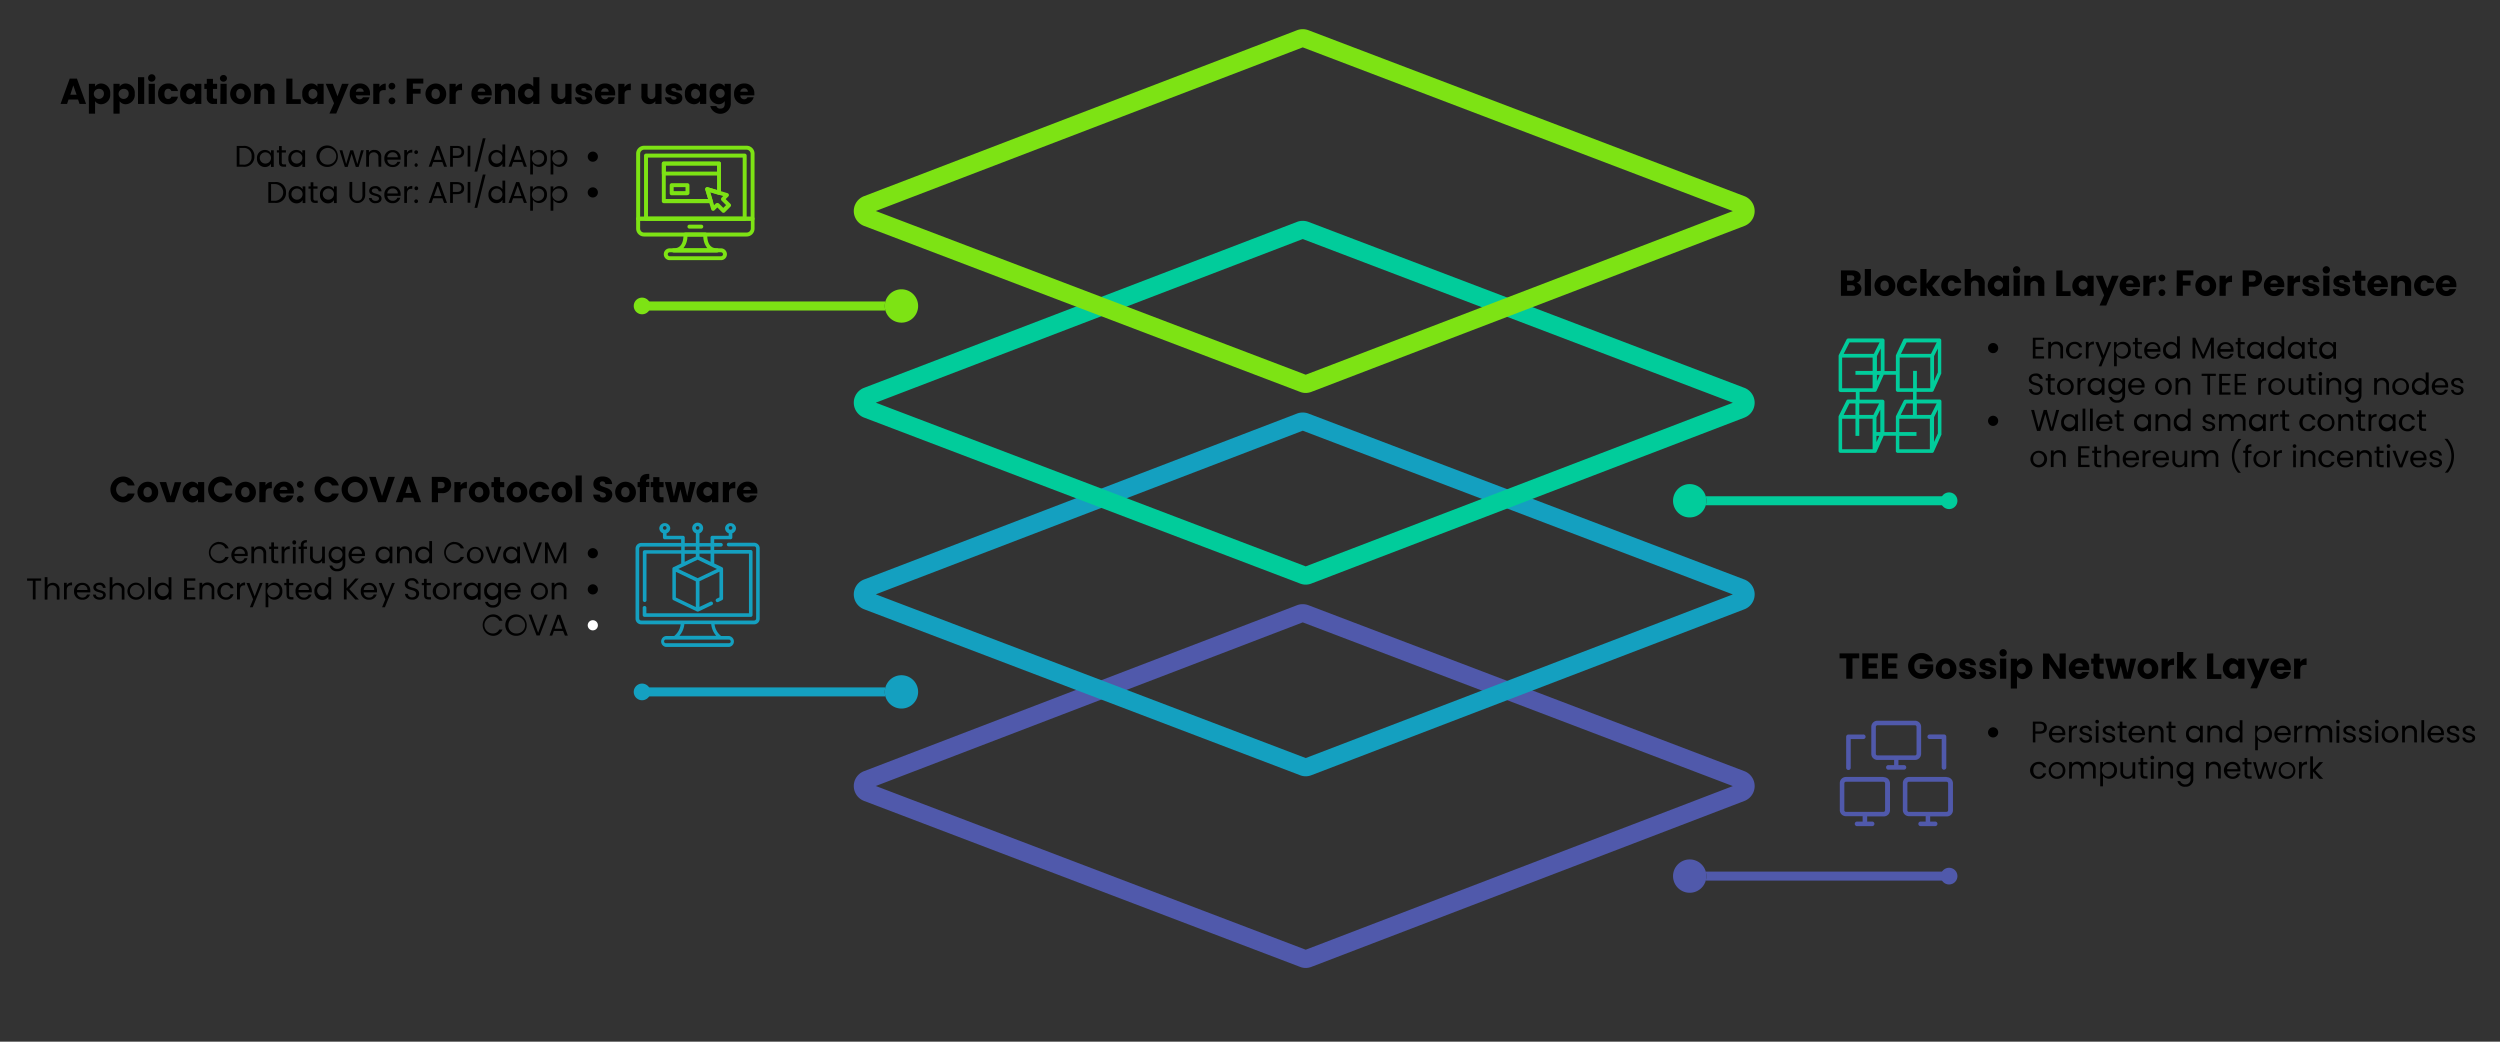 <svg xmlns="http://www.w3.org/2000/svg" id="el_cuQs9oGCJ" viewBox="-6.5 -18 600 250">
  <rect x="-6.5" y="-18" width="600" height="250" fill="#333333" stroke="none"/>
  <style>
    @-webkit-keyframes el_3D37x04jo6A_Animation{0%{opacity:0}28.57%,to{opacity:1}}@keyframes el_3D37x04jo6A_Animation{0%{opacity:0}28.57%,to{opacity:1}}@-webkit-keyframes el_3D37x04jo6A_J4nhZQgRh_Animation{0%{-webkit-transform:translate(205.029px,148.823px) translate(-205.029px,-148.823px) translate(0,0);transform:translate(205.029px,148.823px) translate(-205.029px,-148.823px) translate(0,0)}22.86%{-webkit-transform:translate(205.029px,148.823px) translate(-205.029px,-148.823px) translate(0,-144px);transform:translate(205.029px,148.823px) translate(-205.029px,-148.823px) translate(0,-144px)}28.57%,to{-webkit-transform:translate(205.029px,148.823px) translate(-205.029px,-148.823px) translate(0,-138px);transform:translate(205.029px,148.823px) translate(-205.029px,-148.823px) translate(0,-138px)}}@keyframes el_3D37x04jo6A_J4nhZQgRh_Animation{0%{-webkit-transform:translate(205.029px,148.823px) translate(-205.029px,-148.823px) translate(0,0);transform:translate(205.029px,148.823px) translate(-205.029px,-148.823px) translate(0,0)}22.86%{-webkit-transform:translate(205.029px,148.823px) translate(-205.029px,-148.823px) translate(0,-144px);transform:translate(205.029px,148.823px) translate(-205.029px,-148.823px) translate(0,-144px)}28.57%,to{-webkit-transform:translate(205.029px,148.823px) translate(-205.029px,-148.823px) translate(0,-138px);transform:translate(205.029px,148.823px) translate(-205.029px,-148.823px) translate(0,-138px)}}@-webkit-keyframes el_9cUmhk1F9Ly_Animation{0%{opacity:0}28.57%,to{opacity:1}}@keyframes el_9cUmhk1F9Ly_Animation{0%{opacity:0}28.57%,to{opacity:1}}@-webkit-keyframes el_9cUmhk1F9Ly_Us0rylw41_Animation{0%{-webkit-transform:translate(205.029px,148.823px) translate(-205.029px,-148.823px) translate(0,0);transform:translate(205.029px,148.823px) translate(-205.029px,-148.823px) translate(0,0)}17.14%{-webkit-transform:translate(205.029px,148.823px) translate(-205.029px,-148.823px) translate(0,-98px);transform:translate(205.029px,148.823px) translate(-205.029px,-148.823px) translate(0,-98px)}28.57%,to{-webkit-transform:translate(205.029px,148.823px) translate(-205.029px,-148.823px) translate(0,-92px);transform:translate(205.029px,148.823px) translate(-205.029px,-148.823px) translate(0,-92px)}}@keyframes el_9cUmhk1F9Ly_Us0rylw41_Animation{0%{-webkit-transform:translate(205.029px,148.823px) translate(-205.029px,-148.823px) translate(0,0);transform:translate(205.029px,148.823px) translate(-205.029px,-148.823px) translate(0,0)}17.14%{-webkit-transform:translate(205.029px,148.823px) translate(-205.029px,-148.823px) translate(0,-98px);transform:translate(205.029px,148.823px) translate(-205.029px,-148.823px) translate(0,-98px)}28.57%,to{-webkit-transform:translate(205.029px,148.823px) translate(-205.029px,-148.823px) translate(0,-92px);transform:translate(205.029px,148.823px) translate(-205.029px,-148.823px) translate(0,-92px)}}@-webkit-keyframes el_sUK3m6Ccx85_Animation{0%{opacity:0}28.57%,to{opacity:1}}@keyframes el_sUK3m6Ccx85_Animation{0%{opacity:0}28.57%,to{opacity:1}}@-webkit-keyframes el_sUK3m6Ccx85_SukeyKUdp_Animation{0%{-webkit-transform:translate(205.029px,148.823px) translate(-205.029px,-148.823px) translate(0,0);transform:translate(205.029px,148.823px) translate(-205.029px,-148.823px) translate(0,0)}11.43%{-webkit-transform:translate(205.029px,148.823px) translate(-205.029px,-148.823px) translate(0,-52px);transform:translate(205.029px,148.823px) translate(-205.029px,-148.823px) translate(0,-52px)}28.57%,to{-webkit-transform:translate(205.029px,148.823px) translate(-205.029px,-148.823px) translate(0,-46px);transform:translate(205.029px,148.823px) translate(-205.029px,-148.823px) translate(0,-46px)}}@keyframes el_sUK3m6Ccx85_SukeyKUdp_Animation{0%{-webkit-transform:translate(205.029px,148.823px) translate(-205.029px,-148.823px) translate(0,0);transform:translate(205.029px,148.823px) translate(-205.029px,-148.823px) translate(0,0)}11.43%{-webkit-transform:translate(205.029px,148.823px) translate(-205.029px,-148.823px) translate(0,-52px);transform:translate(205.029px,148.823px) translate(-205.029px,-148.823px) translate(0,-52px)}28.57%,to{-webkit-transform:translate(205.029px,148.823px) translate(-205.029px,-148.823px) translate(0,-46px);transform:translate(205.029px,148.823px) translate(-205.029px,-148.823px) translate(0,-46px)}}@-webkit-keyframes el_uHta4za8E9O_Animation{0%{opacity:0}28.57%,to{opacity:1}}@keyframes el_uHta4za8E9O_Animation{0%{opacity:0}28.57%,to{opacity:1}}@-webkit-keyframes el_uHta4za8E9O_4n1Qo06ZG_Animation{0%,28.57%,to{-webkit-transform:translate(205.029px,148.823px) translate(-205.029px,-148.823px) translate(0,0);transform:translate(205.029px,148.823px) translate(-205.029px,-148.823px) translate(0,0)}}@keyframes el_uHta4za8E9O_4n1Qo06ZG_Animation{0%,28.57%,to{-webkit-transform:translate(205.029px,148.823px) translate(-205.029px,-148.823px) translate(0,0);transform:translate(205.029px,148.823px) translate(-205.029px,-148.823px) translate(0,0)}}@-webkit-keyframes el_ZwUSKbp7_MM_tAQvX2MzW_Animation{0%,28.57%{-webkit-transform:translate(145.6px,51.435px) translate(-145.6px,-51.435px) translate(20px,0);transform:translate(145.6px,51.435px) translate(-145.6px,-51.435px) translate(20px,0)}34.29%,to{-webkit-transform:translate(145.6px,51.435px) translate(-145.6px,-51.435px) translate(0,0);transform:translate(145.6px,51.435px) translate(-145.6px,-51.435px) translate(0,0)}}@keyframes el_ZwUSKbp7_MM_tAQvX2MzW_Animation{0%,28.57%{-webkit-transform:translate(145.6px,51.435px) translate(-145.6px,-51.435px) translate(20px,0);transform:translate(145.6px,51.435px) translate(-145.6px,-51.435px) translate(20px,0)}34.29%,to{-webkit-transform:translate(145.6px,51.435px) translate(-145.6px,-51.435px) translate(0,0);transform:translate(145.6px,51.435px) translate(-145.6px,-51.435px) translate(0,0)}}@-webkit-keyframes el_ZwUSKbp7_MM_Animation{0%,28.57%{opacity:0}34.29%,to{opacity:1}}@keyframes el_ZwUSKbp7_MM_Animation{0%,28.57%{opacity:0}34.29%,to{opacity:1}}@-webkit-keyframes el_YEirFIg7HE7_7iBBiU2pk_Animation{0%,40%{-webkit-transform:translate(395.03px,98.185px) translate(-395.03px,-98.185px) translate(-20px,0);transform:translate(395.03px,98.185px) translate(-395.03px,-98.185px) translate(-20px,0)}45.71%,to{-webkit-transform:translate(395.03px,98.185px) translate(-395.03px,-98.185px) translate(0,0);transform:translate(395.03px,98.185px) translate(-395.03px,-98.185px) translate(0,0)}}@keyframes el_YEirFIg7HE7_7iBBiU2pk_Animation{0%,40%{-webkit-transform:translate(395.03px,98.185px) translate(-395.03px,-98.185px) translate(-20px,0);transform:translate(395.03px,98.185px) translate(-395.03px,-98.185px) translate(-20px,0)}45.71%,to{-webkit-transform:translate(395.03px,98.185px) translate(-395.03px,-98.185px) translate(0,0);transform:translate(395.03px,98.185px) translate(-395.03px,-98.185px) translate(0,0)}}@-webkit-keyframes el_YEirFIg7HE7_Animation{0%,40%{opacity:0}45.71%,to{opacity:1}}@keyframes el_YEirFIg7HE7_Animation{0%,40%{opacity:0}45.71%,to{opacity:1}}@-webkit-keyframes el_T9NIEruMoHK_5o5nLtlqv_Animation{0%,51.43%{-webkit-transform:translate(145.6px,144.055px) translate(-145.6px,-144.055px) translate(20px,0);transform:translate(145.6px,144.055px) translate(-145.6px,-144.055px) translate(20px,0)}57.14%,to{-webkit-transform:translate(145.6px,144.055px) translate(-145.6px,-144.055px) translate(0,0);transform:translate(145.6px,144.055px) translate(-145.6px,-144.055px) translate(0,0)}}@keyframes el_T9NIEruMoHK_5o5nLtlqv_Animation{0%,51.43%{-webkit-transform:translate(145.6px,144.055px) translate(-145.6px,-144.055px) translate(20px,0);transform:translate(145.6px,144.055px) translate(-145.6px,-144.055px) translate(20px,0)}57.14%,to{-webkit-transform:translate(145.6px,144.055px) translate(-145.6px,-144.055px) translate(0,0);transform:translate(145.6px,144.055px) translate(-145.6px,-144.055px) translate(0,0)}}@-webkit-keyframes el_T9NIEruMoHK_Animation{0%,51.43%{opacity:0}57.14%,to{opacity:1}}@keyframes el_T9NIEruMoHK_Animation{0%,51.43%{opacity:0}57.14%,to{opacity:1}}@-webkit-keyframes el_4SZgrFRIruN_dmrpxkTYL_Animation{0%,62.86%{-webkit-transform:translate(395.03px,188.265px) translate(-395.03px,-188.265px) translate(-20px,0);transform:translate(395.03px,188.265px) translate(-395.03px,-188.265px) translate(-20px,0)}68.57%,to{-webkit-transform:translate(395.03px,188.265px) translate(-395.03px,-188.265px) translate(0,0);transform:translate(395.03px,188.265px) translate(-395.03px,-188.265px) translate(0,0)}}@keyframes el_4SZgrFRIruN_dmrpxkTYL_Animation{0%,62.86%{-webkit-transform:translate(395.03px,188.265px) translate(-395.03px,-188.265px) translate(-20px,0);transform:translate(395.03px,188.265px) translate(-395.03px,-188.265px) translate(-20px,0)}68.57%,to{-webkit-transform:translate(395.03px,188.265px) translate(-395.03px,-188.265px) translate(0,0);transform:translate(395.03px,188.265px) translate(-395.03px,-188.265px) translate(0,0)}}@-webkit-keyframes el_4SZgrFRIruN_Animation{0%,62.86%{opacity:0}68.57%,to{opacity:1}}@keyframes el_4SZgrFRIruN_Animation{0%,62.86%{opacity:0}68.57%,to{opacity:1}}@-webkit-keyframes el_dixkA918q5E_NDERxMB-K_Animation{0%,40%,to{-webkit-transform:translate(8.03px,-.18px) translate(-8.03px,.18px) translate(0,0);transform:translate(8.03px,-.18px) translate(-8.03px,.18px) translate(0,0)}34.29%{-webkit-transform:translate(8.03px,-.18px) translate(-8.03px,.18px) translate(20px,0);transform:translate(8.03px,-.18px) translate(-8.03px,.18px) translate(20px,0)}}@keyframes el_dixkA918q5E_NDERxMB-K_Animation{0%,40%,to{-webkit-transform:translate(8.03px,-.18px) translate(-8.03px,.18px) translate(0,0);transform:translate(8.03px,-.18px) translate(-8.03px,.18px) translate(0,0)}34.29%{-webkit-transform:translate(8.03px,-.18px) translate(-8.03px,.18px) translate(20px,0);transform:translate(8.03px,-.18px) translate(-8.03px,.18px) translate(20px,0)}}@-webkit-keyframes el_dixkA918q5E_Animation{0%,34.29%{opacity:0}40%,to{opacity:1}}@keyframes el_dixkA918q5E_Animation{0%,34.29%{opacity:0}40%,to{opacity:1}}@-webkit-keyframes el_PBK7mvxrCN_Animation{0%,45.71%{opacity:0}51.43%,to{opacity:1}}@keyframes el_PBK7mvxrCN_Animation{0%,45.71%{opacity:0}51.43%,to{opacity:1}}@-webkit-keyframes el_PBK7mvxrCN_r5JfVqVwR_Animation{0%,51.43%,to{-webkit-transform:translate(434.76px,45.88px) translate(-434.76px,-45.88px) translate(0,0);transform:translate(434.76px,45.88px) translate(-434.76px,-45.88px) translate(0,0)}45.71%{-webkit-transform:translate(434.76px,45.88px) translate(-434.76px,-45.88px) translate(-20px,0);transform:translate(434.76px,45.88px) translate(-434.76px,-45.88px) translate(-20px,0)}}@keyframes el_PBK7mvxrCN_r5JfVqVwR_Animation{0%,51.43%,to{-webkit-transform:translate(434.76px,45.88px) translate(-434.76px,-45.88px) translate(0,0);transform:translate(434.76px,45.88px) translate(-434.76px,-45.88px) translate(0,0)}45.71%{-webkit-transform:translate(434.76px,45.88px) translate(-434.76px,-45.88px) translate(-20px,0);transform:translate(434.76px,45.88px) translate(-434.76px,-45.88px) translate(-20px,0)}}@-webkit-keyframes el_ziKZtBwob9_Animation{0%,57.14%{opacity:0}62.86%,85.71%,to{opacity:1}}@keyframes el_ziKZtBwob9_Animation{0%,57.14%{opacity:0}62.86%,85.71%,to{opacity:1}}@-webkit-keyframes el_ziKZtBwob9_dH8Won345_Animation{0%,62.86%,to{-webkit-transform:translate(0,95.733px) translate(0,-95.733px) translate(0,0);transform:translate(0,95.733px) translate(0,-95.733px) translate(0,0)}57.14%{-webkit-transform:translate(0,95.733px) translate(0,-95.733px) translate(20px,0);transform:translate(0,95.733px) translate(0,-95.733px) translate(20px,0)}}@keyframes el_ziKZtBwob9_dH8Won345_Animation{0%,62.86%,to{-webkit-transform:translate(0,95.733px) translate(0,-95.733px) translate(0,0);transform:translate(0,95.733px) translate(0,-95.733px) translate(0,0)}57.14%{-webkit-transform:translate(0,95.733px) translate(0,-95.733px) translate(20px,0);transform:translate(0,95.733px) translate(0,-95.733px) translate(20px,0)}}@-webkit-keyframes el_ssiiWFq8wy_66lGj1MRb_Animation{0%,68.57%{-webkit-transform:translate(434.99px,137.79px) translate(-434.99px,-137.79px) translate(-20px,0);transform:translate(434.99px,137.79px) translate(-434.99px,-137.79px) translate(-20px,0)}74.29%,to{-webkit-transform:translate(434.99px,137.79px) translate(-434.99px,-137.79px) translate(0,0);transform:translate(434.99px,137.79px) translate(-434.99px,-137.79px) translate(0,0)}}@keyframes el_ssiiWFq8wy_66lGj1MRb_Animation{0%,68.57%{-webkit-transform:translate(434.99px,137.79px) translate(-434.99px,-137.79px) translate(-20px,0);transform:translate(434.99px,137.79px) translate(-434.99px,-137.79px) translate(-20px,0)}74.29%,to{-webkit-transform:translate(434.99px,137.79px) translate(-434.99px,-137.79px) translate(0,0);transform:translate(434.99px,137.79px) translate(-434.99px,-137.79px) translate(0,0)}}@-webkit-keyframes el_ssiiWFq8wy_Animation{0%,68.57%{opacity:0}74.29%,to{opacity:1}}@keyframes el_ssiiWFq8wy_Animation{0%,68.57%{opacity:0}74.29%,to{opacity:1}}#el_cuQs9oGCJ *{-webkit-animation-duration:3.5s;animation-duration:3.5s;-webkit-animation-timing-function:cubic-bezier(0,0,1,1);animation-timing-function:cubic-bezier(0,0,1,1)}
  </style>
  <g style="-webkit-animation-name:el_ssiiWFq8wy_66lGj1MRb_Animation;animation-name:el_ssiiWFq8wy_66lGj1MRb_Animation;-webkit-animation-timing-function:cubic-bezier(.42,0,.58,1);animation-timing-function:cubic-bezier(.42,0,.58,1);-webkit-transform:translate(434.99px,137.79px) translate(-434.99px,-137.79px) translate(0,0);transform:translate(434.99px,137.79px) translate(-434.99px,-137.79px) translate(0,0)">
    <g style="-webkit-animation-name:el_ssiiWFq8wy_Animation;animation-name:el_ssiiWFq8wy_Animation;-webkit-animation-timing-function:cubic-bezier(.42,0,.58,1);animation-timing-function:cubic-bezier(.42,0,.58,1)" data-animator-group="true" data-animator-type="0">
      <path d="M441.61 160.63h4.72v1.19h-1.62v4.9h-1.48v-4.9h-1.62zm9.2 1.19h-2.25v1.23h2v1.15h-2v1.33h2.25v1.19h-3.74v-6.09h3.74zm4.7 0h-2.25v1.23h2v1.15h-2v1.33h2.25v1.19h-3.74v-6.09h3.74zm8.49.73h-1.64a1.3 1.3 0 0 0-1.2-.62 1.57 1.57 0 0 0-1.59 1.74 1.6 1.6 0 0 0 1.71 1.78 1.47 1.47 0 0 0 1.48-1.07h-1.89v-1.1h3.23v1.38a3.1 3.1 0 1 1-2.94-4.1 2.7 2.7 0 0 1 2.84 1.99zm3.13 4.24a2.49 2.49 0 1 1 2.54-2.49 2.4 2.4 0 0 1-2.54 2.49zm0-1.28a1.06 1.06 0 0 0 1-1.21c0-.83-.49-1.21-1-1.21s-1 .38-1 1.21.46 1.21 1 1.21zm5.3 1.28a2 2 0 0 1-2.23-1.66h1.46a.69.69 0 0 0 .75.57c.38 0 .58-.18.58-.39 0-.78-2.64-.22-2.64-2 0-.83.71-1.5 2-1.5a1.82 1.82 0 0 1 2 1.65H473a.63.63 0 0 0-.71-.55c-.35 0-.54.14-.54.37 0 .78 2.62.23 2.65 2-.01.88-.76 1.51-1.97 1.51zm4.84 0a2 2 0 0 1-2.23-1.66h1.47a.69.69 0 0 0 .75.57c.38 0 .58-.18.58-.39 0-.78-2.64-.22-2.64-2 0-.83.7-1.5 2-1.5a1.83 1.83 0 0 1 2 1.65h-1.37a.64.64 0 0 0-.71-.55c-.35 0-.54.14-.54.37 0 .78 2.62.23 2.65 2 .01.88-.74 1.51-1.96 1.51zm2.73-6.22a.88.88 0 1 1 .88.8.81.81 0 0 1-.88-.8zm.14 1.31h1.48v4.84h-1.48zm5.55-.07a2.52 2.52 0 0 1 0 5 1.76 1.76 0 0 1-1.5-.75v3h-1.48v-7.15h1.48v.68a1.73 1.73 0 0 1 1.5-.78zm-.45 1.29a1.21 1.21 0 0 0 0 2.4 1.1 1.1 0 0 0 1.07-1.21 1.08 1.08 0 0 0-1.07-1.19zm10.66-2.47v6.09h-1.49l-2.48-3.72v3.76h-1.48v-6.09h1.48l2.48 3.77v-3.77zm3.23 6.16a2.49 2.49 0 0 1 0-5 2.28 2.28 0 0 1 2.41 2.41v.44h-3.36a.89.89 0 0 0 .92.92.79.79 0 0 0 .77-.46h1.58a2.26 2.26 0 0 1-2.32 1.69zm-1-3H500a.83.83 0 0 0-.91-.83.91.91 0 0 0-.92.87zm4.43-.68H502v-1.23h.59v-1.18H504v1.18h1v1.23h-1v1.94c0 .29.13.41.46.41h.54v1.26h-.75a1.49 1.49 0 0 1-1.71-1.68zm2.79-1.23h1.48l.69 3.46.81-3.46h1.57l.83 3.44.68-3.44h1.39l-1.31 4.84h-1.64l-.76-3.14-.79 3.14h-1.63zm10.22 4.91a2.49 2.49 0 1 1 2.54-2.49 2.4 2.4 0 0 1-2.54 2.49zm0-1.28a1.06 1.06 0 0 0 1-1.21c0-.83-.49-1.21-1-1.21s-1 .38-1 1.21.43 1.21 1 1.21zm4.82 1.21h-1.49v-4.84h1.49v.8a1.78 1.78 0 0 1 1.51-.85v1.57h-.4c-.71 0-1.11.24-1.11 1.07zm2.23-6.42h1.48v3.55l1.47-2h1.83l-2 2.43 2 2.41h-1.84l-1.48-2v2h-1.48zm8.69.33v5h1.94v1.14h-3.43v-6.09zm4.5 1.18a1.69 1.69 0 0 1 1.49.75v-.68h1.49v4.84h-1.49V166a1.72 1.72 0 0 1-1.5.75 2.52 2.52 0 0 1 0-5zm.43 1.29a1.08 1.08 0 0 0-1.06 1.19 1.1 1.1 0 0 0 1.06 1.21 1.21 1.21 0 0 0 0-2.4zm6.96-1.22h1.61l-3 7.14h-1.6l1.12-2.46-2-4.68H541l1.12 3zm4.3 4.91a2.49 2.49 0 0 1 0-5 2.29 2.29 0 0 1 2.42 2.41 3.37 3.37 0 0 1 0 .44h-3.36a.89.89 0 0 0 .92.92.78.78 0 0 0 .77-.46h1.58a2.26 2.26 0 0 1-2.33 1.69zm-1-3h1.86a.84.84 0 0 0-.92-.83.91.91 0 0 0-.9.87zm5.68 2.93h-1.48v-4.84h1.48v.8a1.81 1.81 0 0 1 1.52-.85v1.57h-.41c-.7 0-1.11.24-1.11 1.07z" style="-webkit-transform:translate(-6.62px,-21.82px);transform:translate(-6.62px,-21.82px)"/>
      <path d="M477.25 179.6a1.22 1.22 0 1 1 1.21 1.21 1.2 1.2 0 0 1-1.21-1.21zm12.36.3h-1v2.1H488v-5h1.63c1.19 0 1.74.66 1.74 1.48s-.51 1.42-1.76 1.42zm0-.54c.75 0 1.07-.36 1.07-.92s-.32-.93-1.07-.93h-1v1.85zm4.28 2.71a2 2 0 0 1 0-4.09 1.81 1.81 0 0 1 1.9 1.89v.4h-3.19a1.25 1.25 0 0 0 1.29 1.24 1.08 1.08 0 0 0 1.11-.73h.71a1.77 1.77 0 0 1-1.82 1.29zm-1.28-2.34h2.5a1.16 1.16 0 0 0-1.25-1.2 1.23 1.23 0 0 0-1.25 1.2zm4.71 2.27h-.66v-4h.66v.65a1.33 1.33 0 0 1 1.28-.72v.68h-.18c-.62 0-1.1.28-1.1 1.2zm3.44.07a1.45 1.45 0 0 1-1.62-1.23h.68c0 .38.38.67.94.67s.8-.26.8-.58c0-.88-2.34-.37-2.34-1.85 0-.6.57-1.1 1.45-1.1a1.33 1.33 0 0 1 1.5 1.24h-.66c0-.4-.33-.69-.86-.69s-.77.24-.77.55c0 .94 2.3.43 2.33 1.85 0 .65-.57 1.14-1.45 1.14zM503 177a.44.44 0 1 1 .45.45.44.44 0 0 1-.45-.45zm.11 1.09h.65v4h-.65zm3.21 3.98c-.93 0-1.58-.51-1.62-1.23h.68c0 .38.38.67.93.67s.81-.26.81-.58c0-.88-2.34-.37-2.34-1.85 0-.6.57-1.1 1.45-1.1a1.33 1.33 0 0 1 1.5 1.24h-.66a.76.76 0 0 0-.86-.69c-.48 0-.77.24-.77.55 0 .94 2.3.43 2.33 1.85 0 .65-.58 1.14-1.45 1.14zm2.52-3.49h-.51V178h.51v-1h.66v1h1v.54h-1v2.34c0 .39.14.53.55.53h.48v.59h-.59c-.7 0-1.1-.29-1.1-1.09zm4.16 3.49a2 2 0 0 1 0-4.09 1.81 1.81 0 0 1 1.9 1.89 2.61 2.61 0 0 1 0 .4h-3.17a1.25 1.25 0 0 0 1.29 1.24 1.1 1.1 0 0 0 1.12-.73h.7a1.77 1.77 0 0 1-1.84 1.29zm-1.28-2.34h2.5a1.16 1.16 0 0 0-1.25-1.2 1.23 1.23 0 0 0-1.21 1.2zm6.99.03c0-.81-.44-1.22-1.1-1.22s-1.14.42-1.14 1.27V182h-.66v-4h.66v.57a1.46 1.46 0 0 1 1.28-.64 1.54 1.54 0 0 1 1.62 1.7V182h-.66zm1.88-1.18h-.51V178h.51v-1h.66v1h1v.54h-1v2.34c0 .39.14.53.55.53h.48v.59h-.59c-.7 0-1.1-.29-1.1-1.09zm6.05-.58a1.63 1.63 0 0 1 1.48.79V178h.67v4h-.67v-.74a1.64 1.64 0 0 1-1.48.8 1.91 1.91 0 0 1-1.88-2.06 1.88 1.88 0 0 1 1.88-2zm.13.57a1.33 1.33 0 0 0-1.33 1.46 1.35 1.35 0 1 0 1.33-1.46zm6.03 1.19c0-.81-.44-1.22-1.1-1.22s-1.14.42-1.14 1.27V182h-.66v-4h.66v.57a1.45 1.45 0 0 1 1.27-.64 1.53 1.53 0 0 1 1.62 1.7V182h-.65zm3.37-1.76a1.73 1.73 0 0 1 1.47.77v-2.1h.67V182h-.67v-.75a1.63 1.63 0 0 1-1.47.81 1.9 1.9 0 0 1-1.88-2.06 1.87 1.87 0 0 1 1.88-2zm.13.57A1.34 1.34 0 0 0 535 180a1.35 1.35 0 1 0 1.34-1.46zm7.2-.57a1.88 1.88 0 0 1 1.88 2 1.91 1.91 0 0 1-1.88 2.06 1.73 1.73 0 0 1-1.49-.79v2.61h-.65V178h.64v.73a1.68 1.68 0 0 1 1.5-.73zm-.14.57a1.48 1.48 0 1 0 1.34 1.43 1.34 1.34 0 0 0-1.34-1.45zm4.64 3.5a2 2 0 0 1 0-4.09 1.81 1.81 0 0 1 1.9 1.89 2.61 2.61 0 0 1 0 .4h-3.17a1.25 1.25 0 0 0 1.29 1.24 1.1 1.1 0 0 0 1.12-.73h.7a1.77 1.77 0 0 1-1.84 1.29zm-1.28-2.34h2.5a1.16 1.16 0 0 0-1.25-1.2 1.23 1.23 0 0 0-1.29 1.2zm4.67 2.27h-.66v-4h.66v.65a1.34 1.34 0 0 1 1.28-.72v.68h-.17c-.63 0-1.11.28-1.11 1.2zm7.76-2.24c0-.81-.43-1.22-1.08-1.22s-1.07.46-1.07 1.28V182h-.65v-2.25c0-.81-.44-1.22-1.09-1.22s-1.12.43-1.12 1.28V182h-.66v-4h.66v.57a1.43 1.43 0 0 1 1.25-.64 1.5 1.5 0 0 1 1.46.88 1.46 1.46 0 0 1 1.4-.88 1.53 1.53 0 0 1 1.6 1.7V182h-.65zm1.63-2.76a.44.44 0 1 1 .45.45.44.44 0 0 1-.45-.45zm.11 1.09h.65v4h-.65zm3.18 3.98c-.93 0-1.58-.51-1.62-1.23h.68c0 .38.38.67.93.67s.81-.26.81-.58c0-.88-2.34-.37-2.34-1.85 0-.6.57-1.1 1.45-1.1a1.33 1.33 0 0 1 1.5 1.24h-.66a.76.76 0 0 0-.86-.69c-.48 0-.77.24-.77.55 0 .94 2.3.43 2.33 1.85 0 .65-.58 1.14-1.45 1.14zm3.78 0c-.93 0-1.58-.51-1.62-1.23h.68c0 .38.37.67.93.67s.81-.26.81-.58c0-.88-2.34-.37-2.34-1.85 0-.6.57-1.1 1.45-1.1a1.34 1.34 0 0 1 1.5 1.24h-.66a.76.76 0 0 0-.86-.69c-.49 0-.77.24-.77.55 0 .94 2.29.43 2.32 1.85 0 .65-.57 1.14-1.44 1.14zm2.26-5.07a.45.45 0 1 1 .45.45.45.45 0 0 1-.45-.45zm.11 1.09h.66v4h-.66zm3.51 3.98a1.92 1.92 0 0 1-2-2 2 2 0 1 1 4 0 2 2 0 0 1-2 2zm0-.58a1.48 1.48 0 0 0 0-2.94 1.31 1.31 0 0 0-1.32 1.47 1.3 1.3 0 0 0 1.32 1.47zm5.8-1.73c0-.81-.44-1.22-1.1-1.22s-1.14.42-1.14 1.27V182h-.66v-4h.66v.57a1.45 1.45 0 0 1 1.27-.64 1.53 1.53 0 0 1 1.62 1.7V182h-.65zm1.73-3.11h.66V182h-.66zm3.5 5.42a2 2 0 0 1 0-4.09 1.81 1.81 0 0 1 1.9 1.89v.4h-3.17a1.25 1.25 0 0 0 1.29 1.24 1.08 1.08 0 0 0 1.11-.73h.71a1.77 1.77 0 0 1-1.84 1.29zm-1.28-2.34H586a1.16 1.16 0 0 0-1.25-1.2 1.23 1.23 0 0 0-1.27 1.2zm5.45 2.34a1.45 1.45 0 0 1-1.62-1.23h.69c0 .38.38.67.94.67s.81-.26.81-.58c0-.88-2.35-.37-2.35-1.85 0-.6.57-1.1 1.46-1.1a1.32 1.32 0 0 1 1.49 1.24h-.66c0-.4-.33-.69-.86-.69s-.77.24-.77.55c0 .94 2.3.43 2.33 1.85-.01.65-.58 1.14-1.46 1.14zm3.78 0c-.93 0-1.58-.51-1.62-1.23h.68c0 .38.38.67.93.67s.81-.26.81-.58c0-.88-2.34-.37-2.34-1.85 0-.6.57-1.1 1.45-1.1a1.33 1.33 0 0 1 1.5 1.24h-.66a.76.76 0 0 0-.86-.69c-.48 0-.77.24-.77.55 0 .94 2.3.43 2.33 1.85 0 .65-.57 1.14-1.45 1.14zm-103.33 4.59a1.73 1.73 0 0 1 1.83 1.34h-.71a1.08 1.08 0 0 0-1.12-.78c-.73 0-1.26.51-1.26 1.48s.53 1.5 1.26 1.5a1.07 1.07 0 0 0 1.12-.78h.71a1.76 1.76 0 0 1-1.83 1.33 2 2 0 0 1 0-4.09zm4.43 4.09a1.92 1.92 0 0 1-2-2.05 2 2 0 1 1 4 0 2 2 0 0 1-2 2.05zm0-.57a1.35 1.35 0 0 0 1.36-1.48 1.33 1.33 0 0 0-1.33-1.47 1.48 1.48 0 0 0 0 3zm8.63-1.73c0-.81-.44-1.23-1.09-1.23s-1.12.43-1.12 1.28v2.19h-.65v-2.24c0-.81-.43-1.23-1.09-1.23s-1.12.43-1.12 1.28v2.19h-.65v-4h.65v.57a1.44 1.44 0 0 1 1.26-.65 1.48 1.48 0 0 1 1.45.89 1.45 1.45 0 0 1 1.4-.89 1.54 1.54 0 0 1 1.61 1.7v2.34h-.65zm3.87-1.79a1.88 1.88 0 0 1 1.88 2 1.91 1.91 0 0 1-1.88 2.06 1.71 1.71 0 0 1-1.48-.79v2.61h-.66v-5.84h.66v.73a1.68 1.68 0 0 1 1.48-.77zm-.14.57a1.48 1.48 0 1 0 1.35 1.46 1.34 1.34 0 0 0-1.35-1.46zm6.41 3.46h-.66v-.59a1.46 1.46 0 0 1-1.27.65 1.55 1.55 0 0 1-1.63-1.7v-2.32h.65V189a1.07 1.07 0 0 0 1.11 1.22c.68 0 1.14-.42 1.14-1.28v-2.17h.66zm1.26-3.42h-.52v-.54h.52v-1h.65v1h1v.54h-1v2.33c0 .4.15.53.55.53h.49v.56h-.6c-.7 0-1.09-.29-1.09-1.09zm2.38-1.64a.43.43 0 0 1 .44-.44.45.45 0 1 1-.44.44zm.1 1.1h.68v4h-.66zm4.68 1.72a1.08 1.08 0 0 0-1.11-1.23c-.67 0-1.14.42-1.14 1.28v2.19h-.66v-4h.66v.56a1.48 1.48 0 0 1 1.28-.64 1.54 1.54 0 0 1 1.62 1.7v2.34H521zm3.37-1.79a1.65 1.65 0 0 1 1.48.79v-.72h.66v4.05a1.77 1.77 0 0 1-1.89 1.86 1.74 1.74 0 0 1-1.92-1.37h.65a1.24 1.24 0 0 0 1.27.8 1.18 1.18 0 0 0 1.23-1.29v-.84a1.66 1.66 0 0 1-1.48.81 1.91 1.91 0 0 1-1.88-2.06 1.88 1.88 0 0 1 1.88-2.03zm.13.57a1.34 1.34 0 0 0-1.34 1.46 1.35 1.35 0 1 0 1.34-1.46zm7.96 1.22c0-.81-.44-1.23-1.11-1.23s-1.13.42-1.13 1.28v2.19h-.66v-4h.66v.56a1.47 1.47 0 0 1 1.27-.64 1.54 1.54 0 0 1 1.62 1.7v2.34h-.65zm3.44 2.3a2 2 0 0 1 0-4.09 1.82 1.82 0 0 1 1.91 1.9 2.47 2.47 0 0 1 0 .39h-3.16a1.24 1.24 0 0 0 1.28 1.25 1.1 1.1 0 0 0 1.12-.73h.71a1.79 1.79 0 0 1-1.86 1.28zm-1.28-2.33h2.51a1.17 1.17 0 0 0-1.25-1.2 1.23 1.23 0 0 0-1.26 1.2zm4.2-1.15h-.51v-.54h.51v-1h.66v1h1v.54h-1v2.33c0 .4.14.53.55.53h.48v.56h-.59c-.7 0-1.1-.29-1.1-1.09zm2.02-.54h.67l.91 3.32 1-3.32h.67l1 3.33.9-3.33h.65l-1.24 4h-.68l-.95-3.15-1 3.15h-.68zm8.16 4.02a1.92 1.92 0 0 1-2-2.05 2 2 0 1 1 4 0 2 2 0 0 1-2 2.05zm0-.57a1.48 1.48 0 0 0 0-3 1.49 1.49 0 0 0 0 3zm3.53.51h-.66v-4h.66v.64a1.34 1.34 0 0 1 1.28-.72v.68h-.17c-.63 0-1.11.29-1.11 1.2zm2.04-5.35h.66v3.14l1.53-1.75h.92l-1.87 2 1.87 2h-.89l-1.56-1.75v1.75h-.66z" style="-webkit-transform:translate(-6.62px,-21.82px);transform:translate(-6.62px,-21.82px)" id="el_bBEuHp6IWI"/>
      <path d="M459.71 186.21a1.48 1.48 0 0 0 1.48-1.48v-6.46a1.48 1.48 0 0 0-1.48-1.48h-9a1.48 1.48 0 0 0-1.48 1.48v6.46a1.48 1.48 0 0 0 1.48 1.48h4v1.24h-1.31a.55.55 0 1 0 0 1.09h3.6a.55.55 0 1 0 0-1.09h-1.26v-1.24zm-9-1.09a.39.39 0 0 1-.39-.39v-6.46a.4.4 0 0 1 .39-.39h9a.39.39 0 0 1 .38.39v6.46a.38.38 0 0 1-.38.39zm1.44 5.17h-9a1.48 1.48 0 0 0-1.48 1.48v6.46a1.48 1.48 0 0 0 1.48 1.48h4V201h-1.26a.55.55 0 1 0 0 1.09h3.62a.55.55 0 0 0 0-1.09h-1.27v-1.24h4a1.48 1.48 0 0 0 1.48-1.48v-6.46a1.49 1.49 0 0 0-1.48-1.48zm.38 8a.38.38 0 0 1-.38.38h-9a.38.38 0 0 1-.39-.38v-6.46a.38.38 0 0 1 .39-.39h9a.38.38 0 0 1 .39.39v6.46zm14.75-8h-9a1.48 1.48 0 0 0-1.48 1.48v6.46a1.48 1.48 0 0 0 1.48 1.48h4V201H461a.55.55 0 0 0 0 1.09h3.63a.55.55 0 0 0 0-1.09h-1.27v-1.24h4a1.47 1.47 0 0 0 1.47-1.48v-6.46a1.48 1.48 0 0 0-1.47-1.48zm.38 8a.38.38 0 0 1-.38.38h-9a.38.38 0 0 1-.39-.38v-6.46a.38.38 0 0 1 .39-.39h9a.39.39 0 0 1 .39.39v6.46zm-24.46-17.66V188a.55.55 0 1 0 1.09 0v-6.81h2.95a.55.55 0 1 0 0-1.09h-3.5a.55.55 0 0 0-.54.54zm23.48 7.92a.55.55 0 0 0 .55-.55v-7.37a.55.55 0 0 0-.55-.54h-3.5a.55.55 0 0 0 0 1.09h2.95V188a.56.56 0 0 0 .55.56zm0 0" style="-webkit-transform:translate(-6.62px,-21.82px);transform:translate(-6.62px,-21.82px)" fill="#5059ab"/>
    </g>
  </g>
  <g style="-webkit-animation-name:el_ziKZtBwob9_dH8Won345_Animation;animation-name:el_ziKZtBwob9_dH8Won345_Animation;-webkit-animation-timing-function:cubic-bezier(.42,0,.58,1);animation-timing-function:cubic-bezier(.42,0,.58,1);-webkit-transform:translate(0,95.733px) translate(0,-95.733px) translate(0,0);transform:translate(0,95.733px) translate(0,-95.733px) translate(0,0)">
    <g style="-webkit-animation-name:el_ziKZtBwob9_Animation;animation-name:el_ziKZtBwob9_Animation;-webkit-animation-timing-function:cubic-bezier(.42,0,.58,1);animation-timing-function:cubic-bezier(.42,0,.58,1)" data-animator-group="true" data-animator-type="0">
      <path d="M29.55 118.19a2.84 2.84 0 0 1 2.89 2.14H30.8a1.33 1.33 0 0 0-1.27-.79 1.77 1.77 0 0 0 0 3.51 1.34 1.34 0 0 0 1.27-.78h1.64a2.83 2.83 0 0 1-2.89 2.13 3.11 3.11 0 0 1 0-6.21zm6 6.23a2.49 2.49 0 1 1 2.54-2.49 2.4 2.4 0 0 1-2.54 2.49zm0-1.28a1.06 1.06 0 0 0 1-1.21c0-.82-.49-1.21-1-1.21s-1 .39-1 1.21.45 1.21 1 1.21zm4.45-3.63l1.06 3.49 1-3.45h1.58l-1.64 4.8h-1.86l-1.72-4.84zm6.16-.07a1.69 1.69 0 0 1 1.49.75v-.68h1.48v4.84h-1.48v-.68a1.72 1.72 0 0 1-1.5.75 2.52 2.52 0 0 1 0-5zm.43 1.29a1.08 1.08 0 0 0-1.06 1.19 1.07 1.07 0 1 0 1.06-1.19zm6.41-2.54a2.85 2.85 0 0 1 2.9 2.14h-1.62a1.33 1.33 0 0 0-1.27-.79 1.77 1.77 0 0 0 0 3.51 1.34 1.34 0 0 0 1.27-.78h1.64A2.84 2.84 0 0 1 53 124.4a3.11 3.11 0 0 1 0-6.21zm6 6.23a2.49 2.49 0 1 1 2.54-2.49 2.4 2.4 0 0 1-2.54 2.49zm0-1.28a1.06 1.06 0 0 0 1-1.21c0-.82-.49-1.21-1-1.21s-1 .39-1 1.21.49 1.21 1 1.21zm4.84 1.21h-1.48v-4.84h1.48v.81a1.79 1.79 0 0 1 1.52-.86V121H65c-.7 0-1.11.24-1.11 1.07zm4.39.07a2.49 2.49 0 0 1 0-5 2.28 2.28 0 0 1 2.41 2.41v.44h-3.38a.9.9 0 0 0 .92.93.79.79 0 0 0 .77-.47h1.58a2.27 2.27 0 0 1-2.3 1.69zm-1-3h1.86a.83.83 0 0 0-.91-.83.92.92 0 0 0-.92.87zm4.89-.53a.81.81 0 1 1 .88-.8.83.83 0 0 1-.88.8zm0 3.53a.81.81 0 1 1 .88-.8.82.82 0 0 1-.88.8zm6.42-6.23a2.83 2.83 0 0 1 2.89 2.14H79.8a1.33 1.33 0 0 0-1.27-.79 1.77 1.77 0 0 0 0 3.51 1.34 1.34 0 0 0 1.27-.78h1.63a2.82 2.82 0 0 1-2.89 2.13 3.11 3.11 0 0 1 0-6.21zm6.69 6.22a3.12 3.12 0 1 1 3.12-3.12 3.06 3.06 0 0 1-3.12 3.12zm0-1.35a1.78 1.78 0 1 0-1.62-1.77 1.6 1.6 0 0 0 1.62 1.77zm8.09-4.8h1.57l-2.16 6.09h-1.86l-2.16-6.09h1.58l1.51 4.6zm5.98 5.02H97l-.36 1.07h-1.53l2.21-6.09H99l2.2 6.09h-1.53zm-1.13-3.38l-.75 2.23h1.5zm7.99 2.27h-.92v2.18h-1.49v-6.09h2.41c1.49 0 2.24.84 2.24 2a2 2 0 0 1-2.24 1.91zM106 121c.59 0 .84-.29.84-.76s-.25-.76-.84-.76h-.8V121zm4.65 3.35h-1.48v-4.84h1.48v.81a1.79 1.79 0 0 1 1.52-.86V121h-.41c-.7 0-1.11.24-1.11 1.07zm4.44.07a2.49 2.49 0 1 1 2.54-2.49 2.41 2.41 0 0 1-2.54 2.49zm0-1.28a1.06 1.06 0 0 0 1-1.21c0-.82-.49-1.21-1-1.21s-1 .39-1 1.21.46 1.21 1 1.21zm3.56-2.4h-.59v-1.23h.59v-1.18h1.49v1.18h1v1.23h-1v2c0 .28.12.4.45.4h.53v1.26h-.76a1.49 1.49 0 0 1-1.71-1.68zm5.5 3.68a2.49 2.49 0 1 1 2.53-2.49 2.4 2.4 0 0 1-2.53 2.49zm0-1.28c.53 0 1-.39 1-1.21s-.48-1.21-1-1.21-1 .39-1 1.21.46 1.21 1 1.21zm5.46-3.7a2.23 2.23 0 0 1 2.33 1.82h-1.58a.77.77 0 0 0-.78-.55c-.53 0-.89.41-.89 1.22s.36 1.23.89 1.23a.76.76 0 0 0 .78-.56h1.58a2.26 2.26 0 0 1-2.33 1.82 2.49 2.49 0 0 1 0-5zm5.32 4.98a2.49 2.49 0 1 1 2.54-2.49 2.4 2.4 0 0 1-2.54 2.49zm0-1.28a1.06 1.06 0 0 0 1-1.21c0-.82-.49-1.21-1-1.21s-1 .39-1 1.21.46 1.21 1 1.21zm3.33-5.21h1.48v6.42h-1.48zm6.6 6.48c-1.31 0-2.33-.65-2.37-1.88h1.58a.69.69 0 0 0 .75.69c.44 0 .71-.21.71-.57 0-1.13-3-.52-3-2.68 0-1.16.95-1.8 2.23-1.8s2.22.66 2.28 1.83h-1.64a.65.65 0 0 0-.7-.64.54.54 0 0 0-.63.56c0 1.06 3 .58 3 2.62a2 2 0 0 1-2.21 1.87zm5.35.01a2.49 2.49 0 1 1 2.53-2.49 2.38 2.38 0 0 1-2.53 2.49zm0-1.28c.53 0 1-.39 1-1.21s-.49-1.21-1-1.21-1 .39-1 1.21.46 1.21 1 1.21zm3.47-2.4h-.54v-1.23h.54v-.14c0-1.27.78-1.89 2.26-1.81v1.25c-.58 0-.78.14-.78.66h.8v1.23h-.8v3.61h-1.48zm3.21 0h-.59v-1.23h.59v-1.18h1.49v1.18h1v1.23h-1v2c0 .28.12.4.45.4h.53v1.26h-.76a1.49 1.49 0 0 1-1.71-1.68zm2.79-1.23h1.48l.69 3.46.82-3.46h1.57l.82 3.45.68-3.45h1.4l-1.31 4.84h-1.65l-.76-3.14-.79 3.14H161zm9.86-.07a1.71 1.71 0 0 1 1.5.75v-.68h1.48v4.84H171v-.68a1.74 1.74 0 0 1-1.51.75 2.52 2.52 0 0 1 0-5zm.44 1.29a1.08 1.08 0 0 0-1.06 1.19 1.07 1.07 0 1 0 1.06-1.19zm5.1 3.62h-1.48v-4.84h1.48v.81a1.79 1.79 0 0 1 1.52-.86V121h-.41c-.7 0-1.11.24-1.11 1.07zm4.39.07a2.49 2.49 0 0 1 0-5 2.28 2.28 0 0 1 2.41 2.41 3.37 3.37 0 0 1 0 .44h-3.36a.91.91 0 0 0 .93.93.79.79 0 0 0 .77-.47h1.58a2.28 2.28 0 0 1-2.33 1.69zm-1-3h1.86a.84.84 0 0 0-.91-.83.92.92 0 0 0-.92.87z" style="-webkit-transform:translate(-6.62px,-21.82px);transform:translate(-6.62px,-21.82px)"/>
      <g id="el_BE6x3aXeCn">
        <path d="M52.65 133.9a2.36 2.36 0 0 1 2.35 1.53h-.8a1.59 1.59 0 0 0-1.55-1 2 2 0 0 0 0 4 1.6 1.6 0 0 0 1.55-.94h.8a2.36 2.36 0 0 1-2.33 1.51 2.58 2.58 0 0 1 0-5.15zm5.03 5.17a2 2 0 0 1 0-4.09 1.81 1.81 0 0 1 1.9 1.89v.4h-3.19a1.24 1.24 0 0 0 1.29 1.25 1.09 1.09 0 0 0 1.11-.73h.71a1.78 1.78 0 0 1-1.82 1.28zm-1.28-2.33h2.5a1.16 1.16 0 0 0-1.25-1.2 1.22 1.22 0 0 0-1.25 1.2zm6.95.03c0-.81-.44-1.23-1.11-1.23s-1.13.42-1.13 1.28V139h-.66v-4h.66v.57a1.46 1.46 0 0 1 1.27-.64 1.54 1.54 0 0 1 1.62 1.7V139h-.65zm1.87-1.18h-.51V135h.51v-1h.66v1h1v.55h-1v2.33c0 .39.15.53.55.53h.49v.59h-.6c-.7 0-1.1-.29-1.1-1.09zm3.15 3.41h-.66v-4h.66v.65a1.34 1.34 0 0 1 1.28-.72v.68h-.17c-.63 0-1.11.28-1.11 1.2zm1.93-5a.45.45 0 1 1 .89 0 .45.45 0 1 1-.89 0zm.11 1.09h.66v4h-.66zm1.9.5h-.51V135h.51v-.28c0-.88.44-1.28 1.45-1.28v.56c-.59 0-.79.22-.79.73v.27h.83v.55H73V139h-.66zm5.78 3.41h-.66v-.59a1.47 1.47 0 0 1-1.27.65 1.54 1.54 0 0 1-1.62-1.7V135h.65v2.24a1.06 1.06 0 0 0 1.1 1.21c.68 0 1.14-.41 1.14-1.27V135h.66zm2.75-4a1.62 1.62 0 0 1 1.47.79V135H83v4.05a1.78 1.78 0 0 1-1.9 1.87 1.74 1.74 0 0 1-1.91-1.37h.65a1.23 1.23 0 0 0 1.26.8 1.18 1.18 0 0 0 1.23-1.3v-.83a1.65 1.65 0 0 1-1.47.81A1.9 1.9 0 0 1 79 137a1.87 1.87 0 0 1 1.84-2zm.13.57a1.34 1.34 0 0 0-1.34 1.43 1.35 1.35 0 1 0 1.37-1.45zm4.84 3.5a2 2 0 0 1 0-4.09 1.81 1.81 0 0 1 1.9 1.89v.4h-3.19a1.25 1.25 0 0 0 1.29 1.25 1.09 1.09 0 0 0 1.11-.73h.71a1.78 1.78 0 0 1-1.82 1.28zm-1.28-2.33H87a1.16 1.16 0 0 0-1.25-1.2 1.22 1.22 0 0 0-1.22 1.2zm7.62-1.74a1.64 1.64 0 0 1 1.47.79V135h.67v4h-.67v-.74a1.64 1.64 0 0 1-1.48.8 1.9 1.9 0 0 1-1.87-2.06 1.87 1.87 0 0 1 1.88-2zm.13.57a1.34 1.34 0 0 0-1.34 1.43 1.35 1.35 0 1 0 1.34-1.46zm6.02 1.2c0-.81-.44-1.23-1.1-1.23s-1.14.42-1.14 1.28V139h-.66v-4h.66v.57a1.48 1.48 0 0 1 1.28-.64 1.54 1.54 0 0 1 1.62 1.7V139h-.66zm3.38-1.77a1.75 1.75 0 0 1 1.47.77v-2.09h.66V139h-.66v-.75a1.64 1.64 0 0 1-1.48.81 1.91 1.91 0 0 1-1.88-2.06 1.88 1.88 0 0 1 1.89-2zm.12.57a1.34 1.34 0 0 0-1.34 1.46 1.35 1.35 0 1 0 1.34-1.46zm7.33-1.67a2.38 2.38 0 0 1 2.34 1.53h-.79a1.59 1.59 0 0 0-1.55-1 2 2 0 0 0 0 4 1.6 1.6 0 0 0 1.55-.94h.79a2.38 2.38 0 0 1-2.34 1.51 2.58 2.58 0 0 1 0-5.15zm5.04 5.17a1.92 1.92 0 0 1-2-2 2 2 0 1 1 4 0 2 2 0 0 1-2 2zm0-.58a1.34 1.34 0 0 0 1.36-1.47 1.34 1.34 0 1 0-2.66 0 1.31 1.31 0 0 0 1.3 1.47zm3.14-3.49l1.24 3.36 1.23-3.36h.7l-1.55 4h-.77l-1.55-4zm5.46 0a1.67 1.67 0 0 1 1.48.79V135h.66v4h-.66v-.74a1.66 1.66 0 0 1-1.49.8 1.91 1.91 0 0 1-1.87-2.06 1.88 1.88 0 0 1 1.88-2zm.13.57a1.34 1.34 0 0 0-1.34 1.46 1.35 1.35 0 1 0 1.34-1.46zm6.6-1.57h.69l-1.9 5h-.76l-1.9-5h.7l1.58 4.34zm1.42 0h.71l1.85 4.14 1.85-4.14h.7v5h-.66v-3.73l-1.66 3.73h-.46l-1.67-3.74V139h-.66zm10.26 2.6a1.22 1.22 0 1 1 1.21 1.21 1.2 1.2 0 0 1-1.21-1.21zM6.62 142.65H10v.54H8.66v4.5H8v-4.5H6.62zm4.23-.31h.66v2a1.48 1.48 0 0 1 1.3-.64 1.53 1.53 0 0 1 1.59 1.7v2.33h-.65v-2.24a1.06 1.06 0 0 0-1.11-1.22c-.67 0-1.13.42-1.13 1.27v2.19h-.66zm5.29 5.35h-.66v-4h.66v.64a1.33 1.33 0 0 1 1.28-.71v.68h-.18c-.63 0-1.1.28-1.1 1.2zm3.75.07a1.91 1.91 0 0 1-2-2.06 1.89 1.89 0 0 1 2-2 1.82 1.82 0 0 1 1.9 1.9 2.68 2.68 0 0 1 0 .4H18.6a1.25 1.25 0 0 0 1.29 1.24 1.08 1.08 0 0 0 1.11-.73h.71a1.79 1.79 0 0 1-1.82 1.25zm-1.28-2.34h2.5a1.16 1.16 0 0 0-1.25-1.2 1.23 1.23 0 0 0-1.25 1.2zm5.46 2.34c-.93 0-1.58-.51-1.62-1.23h.68c0 .38.37.67.93.67s.81-.26.81-.59c0-.88-2.34-.36-2.34-1.84 0-.61.57-1.11 1.45-1.11a1.34 1.34 0 0 1 1.5 1.25h-.66a.76.76 0 0 0-.86-.69c-.49 0-.78.23-.78.55 0 .94 2.3.43 2.33 1.84 0 .65-.57 1.15-1.44 1.15zm2.37-5.42h.66v2a1.49 1.49 0 0 1 1.31-.64 1.53 1.53 0 0 1 1.58 1.7v2.33h-.65v-2.24a1.06 1.06 0 0 0-1.11-1.22c-.67 0-1.13.42-1.13 1.27v2.19h-.66zm6.36 5.42a2.05 2.05 0 1 1 2-2.06 2 2 0 0 1-2 2.06zm0-.58a1.48 1.48 0 0 0 0-3 1.49 1.49 0 0 0 0 3zm2.9-4.84h.66v5.35h-.66zm3.42 1.32a1.71 1.71 0 0 1 1.47.78v-2.1h.67v5.35h-.67V147a1.63 1.63 0 0 1-1.47.81 1.91 1.91 0 0 1-1.88-2.06 1.88 1.88 0 0 1 1.88-2.09zm.13.57a1.34 1.34 0 0 0-1.34 1.47 1.35 1.35 0 1 0 1.34-1.47zm7.75-1.04h-2v1.68h1.8v.54H45v1.74h2v.54h-2.69v-5.05H47zm3.92 2.26a1.06 1.06 0 0 0-1.11-1.22c-.67 0-1.14.42-1.14 1.27v2.19H48v-4h.65v.56a1.48 1.48 0 0 1 1.28-.63 1.53 1.53 0 0 1 1.62 1.7v2.33h-.65zm3.41-1.79a1.72 1.72 0 0 1 1.83 1.34h-.71a1.07 1.07 0 0 0-1.12-.78c-.72 0-1.26.51-1.26 1.48s.54 1.5 1.26 1.5a1.05 1.05 0 0 0 1.12-.78h.71a1.76 1.76 0 0 1-1.83 1.34 2.05 2.05 0 0 1 0-4.1zm3.37 4.03H57v-4h.66v.64a1.33 1.33 0 0 1 1.28-.71v.68h-.14c-.62 0-1.1.28-1.1 1.2zm4.77-3.96h.68l-2.38 5.83h-.68l.78-1.91-1.6-3.92H60l1.24 3.21zm3.53-.07a1.88 1.88 0 0 1 1.88 2 1.91 1.91 0 0 1-1.88 2.1 1.71 1.71 0 0 1-1.48-.8v2.61h-.66v-5.84h.66v.73a1.68 1.68 0 0 1 1.48-.8zm-.13.57a1.48 1.48 0 1 0 1.34 1.47 1.34 1.34 0 0 0-1.39-1.47zm2.98.04h-.51v-.54h.51v-1h.66v1h1v.54h-1v2.34c0 .39.14.52.55.52h.48v.56H70c-.7 0-1.1-.29-1.1-1.08zm4.2 3.49a1.91 1.91 0 0 1-2-2.06 1.89 1.89 0 0 1 2-2 1.82 1.82 0 0 1 1.9 1.9 2.68 2.68 0 0 1 0 .4h-3.19a1.25 1.25 0 0 0 1.29 1.24 1.09 1.09 0 0 0 1.12-.73h.7a1.78 1.78 0 0 1-1.82 1.25zm-1.28-2.34h2.5a1.16 1.16 0 0 0-1.25-1.2 1.23 1.23 0 0 0-1.25 1.2zm5.7-1.76a1.71 1.71 0 0 1 1.46.78v-2.1h.67v5.35h-.67V147a1.61 1.61 0 0 1-1.47.81 1.91 1.91 0 0 1-1.88-2.06 1.89 1.89 0 0 1 1.89-2.09zm.12.57a1.35 1.35 0 0 0-1.34 1.47 1.35 1.35 0 1 0 1.34-1.47zm5.72 1.16v2.3h-.66v-5h.66V145l2.08-2.34h.83l-2.28 2.52 2.3 2.52h-.86zm5.39 2.37a1.91 1.91 0 0 1-2-2.06 1.89 1.89 0 0 1 2-2 1.82 1.82 0 0 1 1.9 1.9v.4h-3.19a1.24 1.24 0 0 0 1.29 1.24 1.08 1.08 0 0 0 1.11-.73h.71a1.79 1.79 0 0 1-1.82 1.25zm-1.28-2.34h2.5a1.16 1.16 0 0 0-1.25-1.2 1.22 1.22 0 0 0-1.25 1.2zm6.78-1.69h.68l-2.38 5.83h-.68l.78-1.91-1.6-3.92h.73l1.27 3.21zm4.87 4.01c-1 0-1.73-.56-1.74-1.39H98a.93.93 0 0 0 1 .84c.64 0 1-.37 1-.84 0-1.36-2.73-.5-2.73-2.37 0-.83.67-1.4 1.67-1.4a1.51 1.51 0 0 1 1.67 1.3H100a.92.92 0 0 0-1-.73.83.83 0 0 0-1 .81c0 1.3 2.72.49 2.72 2.36a1.51 1.51 0 0 1-1.65 1.42zm2.8-3.47h-.52v-.54h.52v-1h.66v1h1v.54h-1v2.34c0 .39.14.52.54.52h.49v.56H103c-.71 0-1.1-.29-1.1-1.08zm4.21 3.49a2.05 2.05 0 1 1 2-2.06 2 2 0 0 1-2 2.06zm0-.58a1.35 1.35 0 0 0 1.36-1.48 1.34 1.34 0 1 0-2.66 0 1.31 1.31 0 0 0 1.3 1.48zm3.56.51H109v-4h.65v.64a1.35 1.35 0 0 1 1.28-.71v.68h-.17c-.63 0-1.11.28-1.11 1.2zm3.68-4.03a1.67 1.67 0 0 1 1.48.79v-.72h.66v4h-.66V147a1.67 1.67 0 0 1-1.49.81 1.91 1.91 0 0 1-1.87-2.06 1.88 1.88 0 0 1 1.88-2.09zm.13.57a1.35 1.35 0 0 0-1.34 1.47 1.35 1.35 0 1 0 1.34-1.47zm4.76-.57a1.64 1.64 0 0 1 1.48.79v-.72h.66v4.05a1.77 1.77 0 0 1-1.89 1.86 1.74 1.74 0 0 1-1.92-1.37h.65a1.24 1.24 0 0 0 1.27.8 1.18 1.18 0 0 0 1.23-1.29V147a1.68 1.68 0 0 1-1.48.81 1.91 1.91 0 0 1-1.88-2.06 1.88 1.88 0 0 1 1.88-2.09zm.13.57a1.35 1.35 0 0 0-1.34 1.47 1.35 1.35 0 1 0 1.34-1.47zm4.84 3.53a1.91 1.91 0 0 1-2-2.06 1.89 1.89 0 0 1 2-2 1.82 1.82 0 0 1 1.91 1.9 2.69 2.69 0 0 1 0 .4h-3.19a1.24 1.24 0 0 0 1.28 1.24 1.09 1.09 0 0 0 1.12-.73h.7a1.8 1.8 0 0 1-1.82 1.25zm-1.28-2.34h2.5a1.16 1.16 0 0 0-1.25-1.2 1.23 1.23 0 0 0-1.25 1.2zm7.72 2.34a2.05 2.05 0 1 1 2-2.06 2 2 0 0 1-2 2.06zm0-.58a1.35 1.35 0 0 0 1.38-1.48 1.33 1.33 0 0 0-1.34-1.47 1.48 1.48 0 0 0 0 3zm5.8-1.73a1.06 1.06 0 0 0-1.11-1.22c-.67 0-1.13.42-1.13 1.27v2.19h-.66v-4h.66v.56a1.45 1.45 0 0 1 1.27-.63 1.53 1.53 0 0 1 1.62 1.7v2.33h-.65zm5.76-.17a1.22 1.22 0 1 1 1.21 1.21 1.2 1.2 0 0 1-1.21-1.21zm-22.8 5.99a2.36 2.36 0 0 1 2.33 1.52h-.78a1.6 1.6 0 0 0-1.55-.94 2 2 0 0 0 0 4 1.6 1.6 0 0 0 1.55-.94h.78a2.36 2.36 0 0 1-2.33 1.51 2.58 2.58 0 0 1 0-5.15zm5.62 5.15a2.57 2.57 0 1 1 2.53-2.57 2.48 2.48 0 0 1-2.53 2.57zm0-.57a2 2 0 1 0-1.86-2 1.84 1.84 0 0 0 1.86 2zm6.85-4.52h.7l-1.91 5h-.75l-1.91-5h.7l1.59 4.35zm4.4 3.92h-2.2l-.4 1.12H132l1.83-5h.76l1.81 5h-.69zm-1.1-3.08l-.91 2.55h1.82z" style="-webkit-transform:translate(-6.62px,-21.82px);transform:translate(-6.62px,-21.82px)"/>
        <path d="M141.18 154a1.22 1.22 0 1 1 2.43 0 1.22 1.22 0 0 1-2.43 0z" style="-webkit-transform:translate(-6.62px,-21.82px);transform:translate(-6.62px,-21.82px)" fill="#fff"/>
      </g>
      <path d="M181.14 134.08H175a.44.44 0 0 0-.44.43.44.44 0 0 0 .44.44h6.12a.47.47 0 0 1 .47.47v16.85a.47.47 0 0 1-.47.47H154a.47.47 0 0 1-.47-.47v-16.85a.47.47 0 0 1 .47-.42h9.61v.87h-8.77a.44.44 0 0 0-.44.44v11.56a.44.44 0 0 0 .88 0V136.7h8.33v2.35l-1.87.89a.45.45 0 0 0-.25.4v7.13a.41.41 0 0 0 .25.39l5.65 2.71a.5.5 0 0 0 .38 0l3.18-1.52a.44.44 0 1 0-.38-.79l-2.57 1.22v-6.17l4.78-2.28v6.16l-.65.31a.44.44 0 0 0-.2.59.43.43 0 0 0 .58.2l.9-.43a.43.43 0 0 0 .25-.39v-7.13a.45.45 0 0 0-.25-.4l-1.87-.89v-2.35h8.33V151h-24.62v-1.3a.44.44 0 0 0-.88 0v1.74a.44.44 0 0 0 .44.43h25.49a.43.43 0 0 0 .43-.43v-15.18a.44.44 0 0 0-.43-.44h-8.77V135h1.62a.44.44 0 0 0 .44-.44.44.44 0 0 0-.44-.43h-1.62v-.88h3.92a.44.44 0 0 0 .43-.44v-1a1.33 1.33 0 0 0 .88-1.24 1.32 1.32 0 0 0-2.63 0 1.33 1.33 0 0 0 .88 1.24v.6h-3.92a.44.44 0 0 0-.44.43v1.32H168v-2.35a1.32 1.32 0 0 0 .87-1.24 1.31 1.31 0 0 0-2.62 0 1.34 1.34 0 0 0 .87 1.24v2.35h-2.66v-1.32a.43.43 0 0 0-.43-.43h-3.93v-.6a1.33 1.33 0 0 0 .88-1.24 1.32 1.32 0 0 0-2.63 0 1.33 1.33 0 0 0 .88 1.24v1a.44.44 0 0 0 .44.44h3.92v.88H154a1.35 1.35 0 0 0-1.35 1.34v16.85a1.35 1.35 0 0 0 1.35 1.34h9.48a4.18 4.18 0 0 1-1.56 2.8H160a1.32 1.32 0 0 0 0 2.63h15.05a1.32 1.32 0 0 0 0-2.63h-1.86a4.18 4.18 0 0 1-1.57-2.8h9.49a1.34 1.34 0 0 0 1.34-1.34v-16.9a1.34 1.34 0 0 0-1.34-1.34zm-5.69-4a.44.44 0 0 1 0 .88.44.44 0 0 1 0-.88zm-7.9 0a.44.44 0 1 1-.44.44.44.44 0 0 1 .44-.44zm-7.89 0a.44.44 0 0 1 0 .88.44.44 0 1 1 0-.88zm4.79 6.65h2.66v.66l-2.66 1.27zm7.74 3.64l-4.64 2.21-4.64-2.21 4.64-2.22zm-9.86.69l4.78 2.28v6.17l-4.78-2.29zm8.32-2.4l-2.65-1.3v-.66h2.66zm0-3.68v.87H168V135zm-3.54 0v.87h-2.66V135zm8.4 22.77a.43.43 0 0 1-.43.44H160a.44.44 0 1 1 0-.87h15.05a.43.43 0 0 1 .43.43zm-3.51-1.34h-8.82a5 5 0 0 0 1.19-2.8h6.44a5 5 0 0 0 1.19 2.8zm0 0" style="-webkit-transform:translate(-6.62px,-21.82px);transform:translate(-6.62px,-21.82px)" fill="#14a0c0"/>
    </g>
  </g>
  <g style="-webkit-animation-name:el_PBK7mvxrCN_r5JfVqVwR_Animation;animation-name:el_PBK7mvxrCN_r5JfVqVwR_Animation;-webkit-animation-timing-function:cubic-bezier(.42,0,.58,1);animation-timing-function:cubic-bezier(.42,0,.58,1);-webkit-transform:translate(434.76px,45.88px) translate(-434.76px,-45.88px) translate(0,0);transform:translate(434.76px,45.88px) translate(-434.76px,-45.88px) translate(0,0)">
    <g style="-webkit-animation-name:el_PBK7mvxrCN_Animation;animation-name:el_PBK7mvxrCN_Animation;-webkit-animation-timing-function:cubic-bezier(.42,0,.58,1);animation-timing-function:cubic-bezier(.42,0,.58,1)" data-animator-group="true" data-animator-type="0">
      <path d="M444.78 74.81h-2.84v-6.1h2.75c1.24 0 2 .62 2 1.58a1.38 1.38 0 0 1-1 1.39 1.48 1.48 0 0 1 1.17 1.47c-.06 1.01-.79 1.66-2.08 1.66zm-.38-4.91h-1v1.28h1c.49 0 .76-.22.76-.64s-.27-.64-.76-.64zm.1 2.36h-1.07v1.35h1.09c.5 0 .78-.23.78-.66s-.3-.69-.8-.69zm3.17-3.88h1.48v6.43h-1.48zm4.76 6.5a2.5 2.5 0 1 1 2.57-2.49 2.41 2.41 0 0 1-2.57 2.49zm0-1.29a1.06 1.06 0 0 0 1-1.2c0-.83-.49-1.21-1-1.21s-1 .38-1 1.21.46 1.2 1 1.2zm5.46-3.7a2.22 2.22 0 0 1 2.33 1.83h-1.58a.76.76 0 0 0-.77-.56c-.53 0-.9.42-.9 1.23s.37 1.22.9 1.22a.75.75 0 0 0 .77-.56h1.58a2.25 2.25 0 0 1-2.33 1.83 2.5 2.5 0 0 1 0-5zm3.11-1.51h1.49v3.55L464 70h1.84l-2 2.43 2 2.42H464l-1.47-2v2H461zm7.51 1.51a2.22 2.22 0 0 1 2.33 1.83h-1.58a.77.77 0 0 0-.77-.56c-.53 0-.9.42-.9 1.23s.37 1.22.9 1.22a.76.76 0 0 0 .77-.56h1.58a2.25 2.25 0 0 1-2.33 1.83 2.5 2.5 0 0 1 0-5zm3.12-1.51h1.49v2.23a1.79 1.79 0 0 1 1.49-.7 1.82 1.82 0 0 1 1.84 2.09v2.83H475v-2.65a.9.9 0 0 0-.93-1c-.56 0-.92.37-.92 1v2.63h-1.49zm7.69 1.51a1.69 1.69 0 0 1 1.5.76V70h1.48v4.85h-1.48v-.69a1.71 1.71 0 0 1-1.51.76 2.53 2.53 0 0 1 0-5zm.44 1.3a1.07 1.07 0 0 0-1.06 1.19 1.07 1.07 0 1 0 1.06-1.19zm3.48-2.53a.88.88 0 1 1 .89.8.82.82 0 0 1-.89-.8zm.14 1.3h1.48v4.85h-1.48zm5.9 2.22a.93.93 0 1 0-1.86 0v2.63h-1.48V70h1.48v.65a1.79 1.79 0 0 1 1.47-.7 1.83 1.83 0 0 1 1.87 2.05v2.83h-1.48zm5.84-3.47v5h1.94v1.15h-3.43v-6.1zm4.5 1.18a1.67 1.67 0 0 1 1.49.76V70h1.48v4.85h-1.48v-.69a1.7 1.7 0 0 1-1.5.76 2.53 2.53 0 0 1 0-5zm.43 1.3a1.07 1.07 0 0 0-1.05 1.19 1.07 1.07 0 1 0 1.06-1.19zM507 70h1.61l-3 7.15H504l1.11-2.47-2-4.68h1.66l1.12 3zm4.31 4.88a2.5 2.5 0 0 1 0-5 2.29 2.29 0 0 1 2.42 2.42 3.22 3.22 0 0 1 0 .43h-3.36a.89.89 0 0 0 .92.93.78.78 0 0 0 .77-.47h1.58a2.26 2.26 0 0 1-2.33 1.69zm-1-3h1.86a.85.85 0 0 0-.92-.84.92.92 0 0 0-.9.88zm5.69 2.93h-1.48V70H516v.81a1.82 1.82 0 0 1 1.52-.86v1.57h-.41c-.7 0-1.11.25-1.11 1.08zm2.92-3.47a.81.81 0 1 1 .88-.8.82.82 0 0 1-.88.8zm0 3.54a.81.81 0 1 1 .88-.8.83.83 0 0 1-.88.8zm3.61-6.17h4v1.19H524v1.29h1.85v1.15H524v2.47h-1.49zm6.95 6.17a2.5 2.5 0 1 1 2.52-2.49 2.41 2.41 0 0 1-2.52 2.49zm0-1.29a1.06 1.06 0 0 0 1-1.2c0-.83-.49-1.21-1-1.21s-1 .38-1 1.21.52 1.2 1 1.2zm4.82 1.22h-1.49V70h1.49v.81a1.79 1.79 0 0 1 1.51-.86v1.57h-.4c-.71 0-1.11.25-1.11 1.08zm6.47-2.19h-.92v2.19h-1.48v-6.1h2.4c1.5 0 2.24.84 2.24 2a2 2 0 0 1-2.24 1.91zm-.11-1.18c.59 0 .84-.3.84-.77s-.25-.76-.84-.76h-.81v1.53zm5.28 3.44a2.5 2.5 0 0 1 0-5 2.29 2.29 0 0 1 2.41 2.42v.43H545a.89.89 0 0 0 .92.93.79.79 0 0 0 .77-.47h1.58a2.26 2.26 0 0 1-2.33 1.69zm-1-3h1.85a.84.84 0 0 0-.91-.84.92.92 0 0 0-.88.88zm5.68 2.93h-1.49V70h1.49v.81a1.82 1.82 0 0 1 1.52-.86v1.57h-.41c-.7 0-1.11.25-1.11 1.08zm4.2.07a2 2 0 0 1-2.23-1.66h1.47a.68.68 0 0 0 .75.56c.38 0 .58-.17.58-.39 0-.78-2.64-.21-2.64-2 0-.83.7-1.51 2-1.51a1.84 1.84 0 0 1 2 1.65h-1.37a.64.64 0 0 0-.72-.54c-.34 0-.53.14-.53.37 0 .77 2.62.23 2.65 2 .01.88-.78 1.52-1.96 1.52zm2.74-6.22a.88.88 0 1 1 .88.8.82.82 0 0 1-.88-.8zm.14 1.3h1.48v4.85h-1.48zm4.53 4.92a2 2 0 0 1-2.23-1.66h1.47a.66.66 0 0 0 .74.56c.38 0 .58-.17.58-.39 0-.78-2.64-.21-2.64-2 0-.83.71-1.51 2-1.51a1.84 1.84 0 0 1 2 1.65h-1.38a.63.63 0 0 0-.71-.54c-.35 0-.54.14-.54.37 0 .77 2.63.23 2.65 2 .02.88-.73 1.52-1.94 1.52zm3.11-3.68h-.59V70h.59v-1.22h1.48V70h1v1.2h-1v1.94c0 .29.12.41.45.41h.53v1.26h-.75a1.5 1.5 0 0 1-1.71-1.69zm5.44 3.68a2.5 2.5 0 0 1 0-5 2.29 2.29 0 0 1 2.42 2.42 3.22 3.22 0 0 1 0 .43h-3.36a.89.89 0 0 0 .92.93.78.78 0 0 0 .77-.47h1.58a2.26 2.26 0 0 1-2.33 1.69zm-1-3h1.86a.85.85 0 0 0-.92-.84.92.92 0 0 0-.9.88zm7.54.3a.93.93 0 1 0-1.86 0v2.63H574V70h1.48v.65a1.79 1.79 0 0 1 1.47-.7A1.83 1.83 0 0 1 578.8 72v2.83h-1.48zm4.68-2.29a2.22 2.22 0 0 1 2.32 1.83h-1.58a.76.76 0 0 0-.77-.56c-.53 0-.89.42-.89 1.23s.36 1.22.89 1.22a.75.75 0 0 0 .77-.56h1.58a2.25 2.25 0 0 1-2.32 1.83 2.5 2.5 0 0 1 0-5zm5.24 4.99a2.5 2.5 0 0 1 0-5 2.29 2.29 0 0 1 2.41 2.42 3.22 3.22 0 0 1 0 .43h-3.36a.9.9 0 0 0 .92.93.8.8 0 0 0 .78-.47h1.58a2.27 2.27 0 0 1-2.33 1.69zm-1-3h1.86a.84.84 0 0 0-.91-.84.93.93 0 0 0-.92.88z" style="-webkit-transform:translate(-6.62px,-21.82px);transform:translate(-6.62px,-21.82px)"/>
      <path d="M477.25 87.47a1.22 1.22 0 1 1 2.43 0 1.22 1.22 0 0 1-2.43 0zm13.45-2.1h-2.06v1.68h1.84v.55h-1.84v1.73h2.06v.54H488v-5h2.72zm3.9 2.26a1.07 1.07 0 0 0-1.11-1.22c-.67 0-1.14.42-1.14 1.27v2.19h-.65v-4h.65v.57a1.46 1.46 0 0 1 1.28-.64 1.53 1.53 0 0 1 1.62 1.7v2.33h-.65zm3.4-1.78a1.71 1.71 0 0 1 1.83 1.33h-.71a1.08 1.08 0 0 0-1.12-.78c-.72 0-1.26.52-1.26 1.49s.54 1.49 1.26 1.49a1.05 1.05 0 0 0 1.12-.78h.71a1.76 1.76 0 0 1-1.83 1.34 2 2 0 0 1 0-4.09zm3.38 4.02h-.66v-4h.66v.64a1.33 1.33 0 0 1 1.28-.71v.68h-.18c-.63 0-1.1.28-1.1 1.2zm4.77-3.96h.68l-2.38 5.83h-.68l.78-1.91-1.55-3.92h.73l1.24 3.21zm3.48-.06a1.87 1.87 0 0 1 1.88 2 1.9 1.9 0 0 1-1.88 2.06 1.71 1.71 0 0 1-1.48-.8v2.61h-.66v-5.81h.66v.73a1.67 1.67 0 0 1 1.48-.79zm-.13.57a1.48 1.48 0 1 0 1.34 1.46 1.34 1.34 0 0 0-1.34-1.46zm3.03.03H512v-.54h.51v-1h.66v1h1v.54h-1v2.34c0 .39.14.53.55.53h.48v.55h-.59c-.7 0-1.1-.29-1.1-1.08zm4.2 3.49a1.91 1.91 0 0 1-2-2 1.89 1.89 0 0 1 2-2 1.81 1.81 0 0 1 1.9 1.89 2.61 2.61 0 0 1 0 .4h-3.17a1.25 1.25 0 0 0 1.29 1.24 1.09 1.09 0 0 0 1.12-.73h.7a1.77 1.77 0 0 1-1.84 1.2zm-1.28-2.34H518a1.16 1.16 0 0 0-1.25-1.2 1.23 1.23 0 0 0-1.3 1.2zm5.7-1.75a1.7 1.7 0 0 1 1.46.77v-2.1h.67v5.35h-.67v-.74a1.61 1.61 0 0 1-1.47.81 1.91 1.91 0 0 1-1.88-2.06 1.88 1.88 0 0 1 1.89-2.03zm.12.57a1.34 1.34 0 0 0-1.34 1.46 1.35 1.35 0 1 0 1.34-1.46zm5.06-1.55h.67l1.89 4.13 1.85-4.14h.7v5h-.66v-3.72l-1.66 3.73h-.46L527 86.14v3.73h-.66zm7.94 5.07a1.91 1.91 0 0 1-2-2 1.89 1.89 0 0 1 2-2 1.81 1.81 0 0 1 1.9 1.89 2.61 2.61 0 0 1 0 .4H533a1.25 1.25 0 0 0 1.29 1.24 1.09 1.09 0 0 0 1.12-.73h.7a1.77 1.77 0 0 1-1.84 1.2zM533 87.6h2.5a1.16 1.16 0 0 0-1.25-1.2 1.23 1.23 0 0 0-1.25 1.2zm4.19-1.15h-.51v-.54h.51v-1h.66v1h1v.54h-1v2.34c0 .39.14.53.55.53h.48v.55h-.59c-.7 0-1.1-.29-1.1-1.08zm4.12-.6a1.65 1.65 0 0 1 1.48.78v-.72h.66v4h-.66v-.73a1.66 1.66 0 0 1-1.48.8 1.91 1.91 0 0 1-1.88-2.06 1.88 1.88 0 0 1 1.88-2.07zm.13.57a1.34 1.34 0 0 0-1.34 1.46 1.35 1.35 0 1 0 1.34-1.46zm4.77-.57a1.71 1.71 0 0 1 1.47.77v-2.1h.66v5.35h-.66v-.74a1.63 1.63 0 0 1-1.48.81 1.91 1.91 0 0 1-1.88-2.06 1.88 1.88 0 0 1 1.89-2.03zm.12.57a1.33 1.33 0 0 0-1.33 1.46 1.35 1.35 0 1 0 1.33-1.46zm4.77-.57a1.64 1.64 0 0 1 1.47.78v-.72h.67v4h-.67v-.73a1.66 1.66 0 0 1-1.48.8 1.9 1.9 0 0 1-1.87-2.06 1.87 1.87 0 0 1 1.88-2.07zm.13.57a1.34 1.34 0 0 0-1.34 1.46 1.35 1.35 0 1 0 1.34-1.46zm3.27.03h-.5v-.54h.52v-1h.66v1h1v.54h-1v2.34c0 .39.14.53.55.53h.48v.55h-.59c-.7 0-1.1-.29-1.1-1.08zm4.12-.6a1.65 1.65 0 0 1 1.48.78v-.72h.66v4h-.66v-.73a1.68 1.68 0 0 1-1.49.8 1.91 1.91 0 0 1-1.87-2.06 1.88 1.88 0 0 1 1.88-2.07zm.13.57a1.34 1.34 0 0 0-1.34 1.46 1.35 1.35 0 1 0 1.34-1.46zm-69.94 12.19c-1 0-1.73-.57-1.74-1.4h.7a.93.93 0 0 0 1 .84c.64 0 1-.36 1-.84 0-1.36-2.73-.49-2.73-2.36 0-.83.68-1.4 1.68-1.4a1.51 1.51 0 0 1 1.67 1.3h-.73a.9.9 0 0 0-1-.73c-.55 0-1 .26-1 .81 0 1.3 2.72.49 2.72 2.35a1.51 1.51 0 0 1-1.57 1.43zm2.79-3.47h-.51v-.55h.51v-1h.66v1h1v.55h-1v2.33c0 .39.14.53.55.53h.48v.56h-.59c-.7 0-1.1-.29-1.1-1.09zm4.22 3.48a1.92 1.92 0 0 1-2-2.05 2 2 0 1 1 2 2.05zm0-.58a1.48 1.48 0 0 0 0-2.94 1.31 1.31 0 0 0-1.32 1.47 1.3 1.3 0 0 0 1.32 1.43zm3.56.52h-.66v-4h.66v.65a1.33 1.33 0 0 1 1.28-.72v.68h-.17c-.63 0-1.11.28-1.11 1.2zm3.68-4.03a1.65 1.65 0 0 1 1.47.79v-.73h.67v4h-.67v-.74a1.64 1.64 0 0 1-1.48.8 1.91 1.91 0 0 1-1.88-2.06 1.88 1.88 0 0 1 1.89-2.06zm.13.57a1.34 1.34 0 0 0-1.34 1.46 1.35 1.35 0 1 0 1.34-1.46zm4.81-.57a1.62 1.62 0 0 1 1.47.79v-.73h.67v4a1.78 1.78 0 0 1-1.9 1.87 1.74 1.74 0 0 1-1.91-1.37h.65a1.23 1.23 0 0 0 1.26.8 1.18 1.18 0 0 0 1.23-1.3v-.83a1.65 1.65 0 0 1-1.47.81 1.9 1.9 0 0 1-1.88-2.06 1.87 1.87 0 0 1 1.88-1.98zm.13.57a1.34 1.34 0 0 0-1.34 1.46 1.35 1.35 0 1 0 1.34-1.46zm4.79 3.52a2 2 0 0 1 0-4.09 1.81 1.81 0 0 1 1.9 1.89v.4h-3.17a1.26 1.26 0 0 0 1.29 1.25 1.09 1.09 0 0 0 1.11-.73h.71a1.78 1.78 0 0 1-1.84 1.28zm-1.28-2.33h2.5a1.16 1.16 0 0 0-1.25-1.2 1.22 1.22 0 0 0-1.25 1.2zm7.71 2.33a1.92 1.92 0 0 1-2-2.05 2 2 0 1 1 4 0 2 2 0 0 1-2 2.05zm0-.58a1.48 1.48 0 0 0 0-2.94 1.31 1.31 0 0 0-1.32 1.47 1.3 1.3 0 0 0 1.32 1.43zm5.8-1.72c0-.81-.44-1.23-1.1-1.23s-1.14.42-1.14 1.28v2.19h-.66v-4h.66v.57a1.47 1.47 0 0 1 1.27-.64 1.54 1.54 0 0 1 1.62 1.7v2.34h-.65zm3.36-2.8h3.41v.53h-1.38v4.51h-.65v-4.51h-1.38zm6.93.53h-2.05v1.69h1.84v.54h-1.84V98h2.05v.54h-2.71v-5h2.71zm3.72 0h-2.06v1.69h1.84v.54h-1.84V98h2.06v.54h-2.72v-5h2.72zm3.58 4.51h-.65v-4h.65v.65a1.35 1.35 0 0 1 1.28-.72v.68h-.17c-.63 0-1.11.28-1.11 1.2zm3.77.06a1.92 1.92 0 0 1-2-2.05 2 2 0 1 1 4 0 2 2 0 0 1-2 2.05zm0-.58a1.34 1.34 0 0 0 1.36-1.47 1.34 1.34 0 1 0-2.66 0 1.31 1.31 0 0 0 1.3 1.43zm6.42.52h-.66V98a1.45 1.45 0 0 1-1.26.65 1.55 1.55 0 0 1-1.63-1.7v-2.36h.62v2.24a1.06 1.06 0 0 0 1.14 1.17c.68 0 1.13-.42 1.13-1.27v-2.14h.66zm1.26-3.42h-.51v-.55h.51v-1h.66v1h1v.55h-1v2.33c0 .39.14.53.55.53h.48v.56h-.59c-.7 0-1.1-.29-1.1-1.09zm2.38-1.64a.45.45 0 1 1 .43.5.45.45 0 0 1-.43-.5zm.11 1.09h.66v4h-.66zm4.68 1.73c0-.81-.44-1.23-1.1-1.23s-1.14.42-1.14 1.28v2.19h-.66v-4h.66v.57a1.47 1.47 0 0 1 1.27-.64 1.54 1.54 0 0 1 1.62 1.7v2.34h-.65zm3.37-1.79a1.62 1.62 0 0 1 1.47.79v-.73h.67v4a1.78 1.78 0 0 1-1.9 1.87 1.74 1.74 0 0 1-1.91-1.37h.65a1.23 1.23 0 0 0 1.26.8 1.18 1.18 0 0 0 1.23-1.3v-.83a1.65 1.65 0 0 1-1.47.81 1.9 1.9 0 0 1-1.88-2.06 1.87 1.87 0 0 1 1.88-1.98zm.13.57a1.34 1.34 0 0 0-1.34 1.46 1.35 1.35 0 1 0 1.34-1.46zm7.96 1.22a1.08 1.08 0 0 0-1.11-1.23c-.67 0-1.14.42-1.14 1.28v2.19h-.65v-4h.65v.57a1.48 1.48 0 0 1 1.28-.64 1.54 1.54 0 0 1 1.62 1.7v2.34h-.65zm3.45 2.3a1.92 1.92 0 0 1-2-2.05 2 2 0 1 1 4 0 2 2 0 0 1-2 2.05zm0-.58a1.34 1.34 0 0 0 1.36-1.47 1.34 1.34 0 1 0-2.66 0 1.31 1.31 0 0 0 1.3 1.43zm4.55-3.51a1.75 1.75 0 0 1 1.47.77v-2.09h.71v5.35h-.66v-.75a1.63 1.63 0 0 1-1.48.81 1.91 1.91 0 0 1-1.88-2.06 1.88 1.88 0 0 1 1.84-2.03zm.12.57a1.34 1.34 0 0 0-1.34 1.46 1.35 1.35 0 1 0 1.34-1.46zm4.84 3.52a2 2 0 0 1 0-4.09 1.81 1.81 0 0 1 1.9 1.89 2.61 2.61 0 0 1 0 .4h-3.18a1.25 1.25 0 0 0 1.28 1.25 1.1 1.1 0 0 0 1.12-.73h.71a1.79 1.79 0 0 1-1.83 1.28zm-1.28-2.33h2.5a1.17 1.17 0 0 0-1.26-1.2 1.23 1.23 0 0 0-1.24 1.2zm5.5 2.33c-.93 0-1.58-.5-1.62-1.23h.62c0 .39.37.68.93.68s.81-.26.81-.59c0-.88-2.34-.37-2.34-1.84 0-.61.57-1.11 1.45-1.11a1.33 1.33 0 0 1 1.5 1.24h-.66a.76.76 0 0 0-.86-.68c-.48 0-.77.23-.77.55 0 .94 2.3.42 2.32 1.84.02.65-.55 1.14-1.38 1.14zm-112.75 6.21a1.22 1.22 0 1 1 1.21 1.21 1.2 1.2 0 0 1-1.21-1.21zm10.34-2.63h.71l1.09 4.27 1.22-4.27h.74l1.15 4.26 1.11-4.26h.71l-1.46 5h-.74l-1.12-4.02-1.22 4.06H489zm9.09 1.01a1.67 1.67 0 0 1 1.48.79v-.72h.66v4h-.66v-.74a1.67 1.67 0 0 1-1.49.81 1.91 1.91 0 0 1-1.87-2.07 1.88 1.88 0 0 1 1.88-2.07zm.13.57a1.34 1.34 0 0 0-1.34 1.46 1.35 1.35 0 1 0 1.34-1.46zm3.13-1.89h.66v5.35h-.66zm1.78 0h.66v5.35h-.66zm3.49 5.42a1.91 1.91 0 0 1-2-2.06 1.89 1.89 0 0 1 2-2 1.82 1.82 0 0 1 1.9 1.9 2.48 2.48 0 0 1 0 .39h-3.17a1.26 1.26 0 0 0 1.29 1.25 1.09 1.09 0 0 0 1.12-.73h.65a1.8 1.8 0 0 1-1.79 1.25zm-1.28-2.31h2.5a1.16 1.16 0 0 0-1.25-1.2 1.24 1.24 0 0 0-1.25 1.2zm4.2-1.18h-.51v-.54h.51v-1h.66v1h1v.54h-1v2.34c0 .39.14.52.55.52h.48v.56h-.59c-.7 0-1.1-.29-1.1-1.08zm6.05-.61a1.65 1.65 0 0 1 1.48.79v-.72h.67v4h-.67v-.74a1.65 1.65 0 0 1-1.48.81 1.92 1.92 0 0 1-1.88-2.07 1.88 1.88 0 0 1 1.88-2.07zm.13.57a1.33 1.33 0 0 0-1.33 1.46 1.35 1.35 0 1 0 1.33-1.46zm6.03 1.22c0-.81-.44-1.22-1.1-1.22s-1.14.42-1.14 1.27v2.19h-.66v-4h.66v.56a1.47 1.47 0 0 1 1.27-.63 1.53 1.53 0 0 1 1.63 1.73v2.34h-.65zm3.38-1.79a1.71 1.71 0 0 1 1.46.78v-2.1h.67v5.35h-.67v-.74a1.63 1.63 0 0 1-1.47.81 1.91 1.91 0 0 1-1.88-2.07 1.88 1.88 0 0 1 1.89-2.03zm.12.57a1.34 1.34 0 0 0-1.34 1.46 1.35 1.35 0 1 0 1.34-1.46zm6.46 3.53c-.93 0-1.58-.51-1.62-1.23h.68c0 .38.37.67.93.67s.81-.26.81-.59c0-.88-2.34-.37-2.34-1.84 0-.61.57-1.11 1.45-1.11a1.33 1.33 0 0 1 1.5 1.25h-.66a.76.76 0 0 0-.86-.69c-.48 0-.77.23-.77.55 0 .94 2.3.43 2.33 1.84 0 .65-.58 1.15-1.45 1.15zm8.09-2.31c0-.81-.43-1.22-1.08-1.22s-1.12.42-1.12 1.28v2.18h-.65V105c0-.81-.44-1.22-1.09-1.22s-1.12.42-1.12 1.28v2.18h-.66v-4h.66v.57a1.43 1.43 0 0 1 1.25-.64 1.49 1.49 0 0 1 1.46.88 1.46 1.46 0 0 1 1.4-.88 1.53 1.53 0 0 1 1.61 1.69v2.34h-.66zm3.37-1.79a1.65 1.65 0 0 1 1.48.79v-.72h.66v4h-.66v-.74a1.67 1.67 0 0 1-1.49.81 1.91 1.91 0 0 1-1.87-2.07 1.88 1.88 0 0 1 1.88-2.07zm.13.57a1.34 1.34 0 0 0-1.34 1.46 1.35 1.35 0 1 0 1.34-1.46zm3.79 3.46H545v-4h.66v.64a1.33 1.33 0 0 1 1.28-.71v.67h-.18c-.63 0-1.1.29-1.1 1.21zm2.18-3.42h-.51v-.54h.51v-1h.66v1h1v.54h-1v2.34c0 .39.14.52.55.52h.48v.56H549c-.7 0-1.1-.29-1.1-1.08zm6.14-.61a1.73 1.73 0 0 1 1.83 1.34h-.71a1.08 1.08 0 0 0-1.12-.78c-.73 0-1.26.51-1.26 1.48s.53 1.5 1.26 1.5a1.07 1.07 0 0 0 1.12-.78h.71a1.77 1.77 0 0 1-1.83 1.34 2.05 2.05 0 0 1 0-4.1zm4.4 4.1a2.05 2.05 0 1 1 2-2.06 2 2 0 0 1-2 2.06zm0-.58a1.35 1.35 0 0 0 1.36-1.48 1.34 1.34 0 1 0-2.66 0 1.31 1.31 0 0 0 1.3 1.48zm5.81-1.73a1.07 1.07 0 0 0-1.11-1.22c-.67 0-1.14.42-1.14 1.27v2.19h-.65v-4h.69v.56a1.47 1.47 0 0 1 1.28-.63 1.53 1.53 0 0 1 1.62 1.69v2.34h-.65zm1.87-1.18h-.51v-.54h.51v-1h.66v1h1v.54h-1v2.34c0 .39.14.52.55.52h.48v.56h-.59c-.7 0-1.1-.29-1.1-1.08zm3.15 3.42h-.66v-4h.66v.64a1.33 1.33 0 0 1 1.28-.71v.67h-.17c-.63 0-1.11.29-1.11 1.21zm3.67-4.03a1.65 1.65 0 0 1 1.48.79v-.72h.67v4h-.67v-.74a1.65 1.65 0 0 1-1.48.81 1.92 1.92 0 0 1-1.88-2.07 1.88 1.88 0 0 1 1.88-2.07zm.13.57a1.33 1.33 0 0 0-1.33 1.46 1.35 1.35 0 1 0 1.33-1.46zm4.82-.57a1.73 1.73 0 0 1 1.83 1.34H579a1.08 1.08 0 0 0-1.12-.78c-.73 0-1.26.51-1.26 1.48s.53 1.5 1.26 1.5A1.07 1.07 0 0 0 579 106h.71a1.77 1.77 0 0 1-1.83 1.34 2.05 2.05 0 0 1 0-4.1zm2.85.61h-.51v-.54h.51v-1h.66v1h1v.54h-1v2.34c0 .39.14.52.55.52h.48v.56h-.59c-.7 0-1.1-.29-1.1-1.08zM489.42 116a2 2 0 1 1 2-2 2 2 0 0 1-2 2zm0-.58a1.48 1.48 0 0 0 0-2.94 1.31 1.31 0 0 0-1.32 1.47 1.3 1.3 0 0 0 1.32 1.46zm5.8-1.74c0-.81-.44-1.22-1.1-1.22s-1.14.42-1.14 1.27v2.19h-.66v-4h.68v.56a1.47 1.47 0 0 1 1.27-.63 1.53 1.53 0 0 1 1.62 1.7v2.33h-.65zm6.38-2.26h-2.06v1.68h1.84v.55h-1.84v1.73h2.06v.54h-2.72v-5h2.72zm1.14 1.08h-.51v-.5h.51v-1h.66v1h1v.54h-1v2.34c0 .39.15.53.55.53h.48v.55h-.59c-.7 0-1.1-.29-1.1-1.08zm2.49-1.93h.66v2a1.49 1.49 0 0 1 1.31-.64 1.53 1.53 0 0 1 1.58 1.7v2.33h-.65v-2.24a1.06 1.06 0 0 0-1.11-1.22c-.67 0-1.13.42-1.13 1.27v2.19h-.66zm6.35 5.43a1.91 1.91 0 0 1-2-2 1.88 1.88 0 0 1 2-2 1.81 1.81 0 0 1 1.9 1.89v.4h-3.17a1.24 1.24 0 0 0 1.29 1.24 1.08 1.08 0 0 0 1.11-.73h.71a1.79 1.79 0 0 1-1.84 1.2zm-1.28-2.34h2.5a1.16 1.16 0 0 0-1.25-1.2 1.22 1.22 0 0 0-1.25 1.19zm4.7 2.26h-.66v-4h.66v.64a1.33 1.33 0 0 1 1.28-.71v.68h-.18c-.63 0-1.1.28-1.1 1.2zm3.76.08a1.91 1.91 0 0 1-2-2 1.88 1.88 0 0 1 2-2 1.81 1.81 0 0 1 1.9 1.89 2.61 2.61 0 0 1 0 .4h-3.17a1.25 1.25 0 0 0 1.29 1.24 1.1 1.1 0 0 0 1.12-.73h.7a1.78 1.78 0 0 1-1.84 1.2zm-1.28-2.34H520a1.16 1.16 0 0 0-1.25-1.2 1.23 1.23 0 0 0-1.27 1.19zm7.57 2.26h-.66v-.58a1.46 1.46 0 0 1-1.26.64 1.54 1.54 0 0 1-1.63-1.7V112h.65v2.24a1.06 1.06 0 0 0 1.11 1.21c.67 0 1.13-.42 1.13-1.27V112h.66zm6.84-2.24c0-.81-.44-1.22-1.09-1.22s-1.12.43-1.12 1.28v2.18H529v-2.24c0-.81-.44-1.22-1.09-1.22s-1.12.43-1.12 1.28v2.18h-.66v-4h.66v.57a1.43 1.43 0 0 1 1.25-.64 1.5 1.5 0 0 1 1.46.88 1.46 1.46 0 0 1 1.4-.88 1.53 1.53 0 0 1 1.61 1.7v2.33h-.65zm5.35 3.59a6.14 6.14 0 0 1 .11-8.1h.65v.06a5.83 5.83 0 0 0-.11 8v.07zm1.76-4.77h-.52v-.5h.52v-.28c0-.88.43-1.28 1.44-1.28v.56c-.59 0-.78.21-.78.73v.27h.83v.54h-.83v3.42H539zm3.94 3.5a2 2 0 1 1 2-2 2 2 0 0 1-2 2zm0-.58a1.34 1.34 0 0 0 1.36-1.47 1.34 1.34 0 1 0-2.66 0 1.31 1.31 0 0 0 1.3 1.46zm3.56.5h-.65v-4h.65v.64a1.35 1.35 0 0 1 1.28-.71v.68h-.17c-.63 0-1.11.28-1.11 1.2zm3.87-5.05a.44.44 0 1 1 .45.45.44.44 0 0 1-.45-.45zm.11 1.09h.65v4h-.65zm4.68 1.72a1.06 1.06 0 0 0-1.11-1.22c-.67 0-1.13.42-1.13 1.27v2.19h-.66v-4h.66v.56a1.45 1.45 0 0 1 1.27-.63 1.53 1.53 0 0 1 1.62 1.7v2.33h-.65zm3.41-1.78a1.71 1.71 0 0 1 1.83 1.33h-.71a1.08 1.08 0 0 0-1.12-.78c-.72 0-1.26.52-1.26 1.49s.54 1.49 1.26 1.49a1.05 1.05 0 0 0 1.12-.78h.71a1.76 1.76 0 0 1-1.83 1.34 2 2 0 0 1 0-4.09zM563 116a1.92 1.92 0 0 1-2-2 1.89 1.89 0 0 1 2-2 1.82 1.82 0 0 1 1.9 1.89v.4h-3.17a1.24 1.24 0 0 0 1.29 1.24 1.09 1.09 0 0 0 1.11-.73h.71A1.79 1.79 0 0 1 563 116zm-1.28-2.34h2.5a1.17 1.17 0 0 0-1.25-1.2 1.22 1.22 0 0 0-1.25 1.19zm6.95.02a1.06 1.06 0 0 0-1.11-1.22c-.67 0-1.14.42-1.14 1.27v2.19h-.65v-4h.65v.56a1.48 1.48 0 0 1 1.28-.63 1.53 1.53 0 0 1 1.62 1.7v2.33h-.65zm1.87-1.18H570v-.5h.51v-1h.66v1h1v.54h-1v2.34c0 .39.15.53.55.53h.48v.55h-.59c-.7 0-1.1-.29-1.1-1.08zm2.38-1.63a.45.45 0 1 1 .45.45.45.45 0 0 1-.45-.45zM573 112h.66v4H573zm2.05 0l1.24 3.36 1.23-3.36h.7l-1.56 4h-.76l-1.56-4zm5.54 4a1.91 1.91 0 0 1-2-2 1.88 1.88 0 0 1 2-2 1.81 1.81 0 0 1 1.9 1.89v.4h-3.19a1.24 1.24 0 0 0 1.29 1.24 1.09 1.09 0 0 0 1.11-.73h.71a1.79 1.79 0 0 1-1.82 1.2zm-1.28-2.34h2.5a1.16 1.16 0 0 0-1.25-1.2 1.22 1.22 0 0 0-1.25 1.19zm5.45 2.34a1.45 1.45 0 0 1-1.62-1.23h.68c0 .38.38.67.93.67s.81-.26.81-.58c0-.89-2.34-.37-2.34-1.85 0-.61.57-1.1 1.45-1.1a1.33 1.33 0 0 1 1.5 1.24h-.66a.76.76 0 0 0-.86-.69c-.48 0-.77.23-.77.55 0 .94 2.3.43 2.33 1.85 0 .64-.57 1.14-1.45 1.14zm2.17 1.27v-.07a5.86 5.86 0 0 0-.11-8v-.06h.68a6.14 6.14 0 0 1 .11 8.1z" style="-webkit-transform:translate(-6.62px,-21.82px);transform:translate(-6.62px,-21.82px)" id="el_6deLApVQT2"/>
      <path d="M457.71 86h7.22l-1.38 2.75h-7.21l1.37-2.75zm6.58 9.29v-6l.92-1.83v5.74l-.92 2.06zm-.91 1.7h-3.21v-4.16h-.91V97h-3.21v-7.37h7.33V97zm-4.12 2.75h-1.83a.46.46 0 0 0-.42.25l-1.83 3.66a.41.41 0 0 0-.05.21v3.66h-2.75v-7.32a.46.46 0 0 0-.45-.46h-5.5v-1.87h3.66a.46.46 0 0 0 .42-.28l1.71-3.84h2.91v3.66a.46.46 0 0 0 .46.46h3.66v1.83zm5.67.91l-1.38 2.75h-3.38v-2.75zm-.64 9.29v-6l.92-1.84v5.75l-.92 2.06zm-8-6.54l1.37-2.75h1.55v2.75zm7 8.24h-7.33v-3.21h4.12v-.91h-4.12v-3.2h7.33v7.32zm-12.82-1.7v-1.51h.67l-.67 1.51zm-.92 1.7h-7.32v-7.32h3.2v4.11h.92v-4.11h3.2v7.32zm.18-8.24h-3.38v-2.75h4.75l-1.37 2.75zm1.66 4.12h-.92v-3.55l.92-1.84v5.39zm-7.5-6.87h1.54v2.75h-2.83l1.38-2.75zm-1.66-11h7.32v3.2h-4.12v.92h4.12V97h-7.32v-7.37zM444 86h7.21l-1.37 2.75h-7.24L444 86zm6.58 6.87v-3.59l.92-1.83v5.38zm0 .92h.67l-.67 1.5v-1.5zm4.58-.92h-2.75v-7.36a.46.46 0 0 0-.45-.46h-8.25a.47.47 0 0 0-.41.25l-1.85 3.7a.56.56 0 0 0-.06.21v8.24a.47.47 0 0 0 .46.46h3.66v1.79h-1.83a.47.47 0 0 0-.41.25l-1.83 3.66a.56.56 0 0 0-.06.21v8.24a.46.46 0 0 0 .46.45h8.24a.45.45 0 0 0 .42-.27l1.71-3.85h2.91v3.67a.45.45 0 0 0 .46.45h8.23a.44.44 0 0 0 .42-.27l1.83-4.12a.39.39 0 0 0 0-.18v-7.78a.44.44 0 0 0-.44-.46h-5.51v-1.83h3.66a.45.45 0 0 0 .42-.28l1.83-4.11a.43.43 0 0 0 0-.19v-7.78a.44.44 0 0 0-.44-.46h-8.25a.48.48 0 0 0-.42.25l-1.73 3.7a.41.41 0 0 0-.05.21v3.66z" style="-webkit-transform:translate(-6.62px,-21.82px);transform:translate(-6.62px,-21.82px)" fill="#01cc9b"/>
    </g>
  </g>
  <g style="-webkit-animation-name:el_dixkA918q5E_NDERxMB-K_Animation;animation-name:el_dixkA918q5E_NDERxMB-K_Animation;-webkit-animation-timing-function:cubic-bezier(.42,0,.58,1);animation-timing-function:cubic-bezier(.42,0,.58,1);-webkit-transform:translate(8.03px,-.18px) translate(-8.03px,.18px) translate(0,0);transform:translate(8.03px,-.18px) translate(-8.03px,.18px) translate(0,0)">
    <g style="-webkit-animation-name:el_dixkA918q5E_Animation;animation-name:el_dixkA918q5E_Animation;-webkit-animation-timing-function:cubic-bezier(.42,0,.58,1);animation-timing-function:cubic-bezier(.42,0,.58,1)" data-animator-group="true" data-animator-type="0">
      <path d="M18.85 27.7h-2.28l-.36 1.07h-1.56l2.21-6.09h1.72l2.2 6.09h-1.57zm-1.14-3.38L17 26.55h1.5zm6.72-.46a2.22 2.22 0 0 1 2.13 2.48 2.24 2.24 0 0 1-2.13 2.5 1.74 1.74 0 0 1-1.49-.74v3h-1.49v-7.17h1.49v.68a1.7 1.7 0 0 1 1.49-.75zM24 25.15a1.21 1.21 0 1 0 1.06 1.19A1.09 1.09 0 0 0 24 25.15zm6.32-1.29a2.23 2.23 0 0 1 2.14 2.48 2.25 2.25 0 0 1-2.14 2.5 1.76 1.76 0 0 1-1.49-.74v3h-1.48v-7.17h1.48v.68a1.71 1.71 0 0 1 1.49-.75zm-.44 1.29A1.21 1.21 0 1 0 31 26.34a1.08 1.08 0 0 0-1.12-1.19zm3.36-2.8h1.49v6.42h-1.49zm2.42.28a.89.89 0 1 1 .89.79.82.82 0 0 1-.89-.79zm.14 1.3h1.49v4.84H35.8zm4.7-.07a2.22 2.22 0 0 1 2.33 1.82h-1.58a.77.77 0 0 0-.78-.55c-.52 0-.89.41-.89 1.22s.37 1.22.89 1.22a.76.76 0 0 0 .78-.55h1.58a2.25 2.25 0 0 1-2.33 1.82 2.32 2.32 0 0 1-2.43-2.49 2.33 2.33 0 0 1 2.43-2.49zm4.96 0a1.69 1.69 0 0 1 1.49.75v-.68h1.49v4.84H47v-.68a1.72 1.72 0 0 1-1.5.75 2.25 2.25 0 0 1-2.13-2.5 2.23 2.23 0 0 1 2.09-2.48zm.43 1.29a1.08 1.08 0 0 0-1.06 1.19 1.1 1.1 0 0 0 1.06 1.21 1.21 1.21 0 0 0 0-2.4zm3.86.01h-.59v-1.23h.59v-1.18h1.48v1.18h1v1.23h-1v1.95c0 .28.12.4.45.4h.53v1.26h-.75a1.49 1.49 0 0 1-1.71-1.68zm3.15-2.53a.82.82 0 0 1 .89-.81.8.8 0 1 1 0 1.6.82.82 0 0 1-.89-.79zm.14 1.3h1.48v4.84H53zm4.77 4.91a2.49 2.49 0 1 1 2.53-2.49 2.4 2.4 0 0 1-2.53 2.49zm0-1.28c.53 0 1-.39 1-1.21s-.49-1.21-1-1.21-1 .39-1 1.21.46 1.21 1 1.21zm6.66-1.42a.93.93 0 1 0-1.85 0v2.63h-1.49v-4.84h1.49v.64a1.75 1.75 0 0 1 1.46-.69A1.83 1.83 0 0 1 66 25.94v2.83h-1.53zm5.84-3.46v4.95h2v1.14h-3.48v-6.09zm4.5 1.18a1.69 1.69 0 0 1 1.49.75v-.68h1.49v4.84H76.3v-.68a1.72 1.72 0 0 1-1.5.75 2.25 2.25 0 0 1-2.13-2.5 2.23 2.23 0 0 1 2.14-2.48zm.43 1.29a1.08 1.08 0 0 0-1.06 1.19 1.1 1.1 0 0 0 1.06 1.21 1.21 1.21 0 0 0 0-2.4zm6.97-1.22h1.6l-3 7.14h-1.63l1.11-2.46-2-4.68H80l1.12 3zm4.29 4.91a2.33 2.33 0 0 1-2.44-2.49 2.32 2.32 0 0 1 2.44-2.49 2.29 2.29 0 0 1 2.42 2.41 3.37 3.37 0 0 1 0 .44h-3.39a.9.9 0 0 0 .92.93.78.78 0 0 0 .77-.47h1.58a2.26 2.26 0 0 1-2.3 1.67zm-1-3h1.9a.84.84 0 0 0-.91-.83.92.92 0 0 0-.95.87zm5.68 2.93H89.7v-4.84h1.48v.81a1.79 1.79 0 0 1 1.52-.86v1.57h-.4c-.71 0-1.12.24-1.12 1.07zm2.93-3.46a.81.81 0 1 1 .88-.8.83.83 0 0 1-.88.8zm0 3.53A.81.81 0 1 1 95 28a.82.82 0 0 1-.89.84zm3.61-6.16h4v1.19h-2.51v1.28h1.86v1.16h-1.86v2.46h-1.49zm6.96 6.16a2.49 2.49 0 1 1 2.53-2.49 2.4 2.4 0 0 1-2.53 2.49zm0-1.28c.53 0 1-.39 1-1.21s-.48-1.21-1-1.21-1 .39-1 1.21.46 1.21 1 1.21zm4.81 1.21H108v-4.84h1.49v.81a1.79 1.79 0 0 1 1.52-.86v1.57h-.41c-.7 0-1.11.24-1.11 1.07zm6.22.07a2.33 2.33 0 0 1-2.44-2.49 2.32 2.32 0 0 1 2.44-2.49 2.29 2.29 0 0 1 2.42 2.41 3.37 3.37 0 0 1 0 .44h-3.36a.9.9 0 0 0 .92.93.78.78 0 0 0 .77-.47H118a2.26 2.26 0 0 1-2.29 1.67zm-1-3h1.86a.84.84 0 0 0-.91-.83.92.92 0 0 0-.91.87zm7.54.3a.93.93 0 1 0-1.86 0v2.63h-1.48v-4.84h1.48v.64a1.78 1.78 0 0 1 1.47-.69 1.83 1.83 0 0 1 1.87 2.06v2.83h-1.48zm4.35-2.28a1.78 1.78 0 0 1 1.5.74v-2.25h1.48v6.42h-1.48v-.69a1.69 1.69 0 0 1-1.5.76 2.24 2.24 0 0 1-2.13-2.5 2.22 2.22 0 0 1 2.13-2.48zm.44 1.29a1.08 1.08 0 0 0-1.04 1.19 1.07 1.07 0 1 0 1-1.19zm10.24 3.62h-1.48v-.66a1.77 1.77 0 0 1-1.47.71 1.84 1.84 0 0 1-1.88-2.06v-2.83h1.48v2.63a.94.94 0 1 0 1.87 0v-2.63h1.48zm3.04.07a2 2 0 0 1-2.23-1.66h1.47a.68.68 0 0 0 .74.57c.39 0 .59-.18.59-.39 0-.78-2.64-.22-2.64-2 0-.82.7-1.5 2-1.5a1.83 1.83 0 0 1 2 1.65h-1.37a.65.65 0 0 0-.72-.55c-.34 0-.53.14-.53.37 0 .78 2.62.23 2.64 2 .01.88-.73 1.51-1.95 1.51zm5.03 0a2.33 2.33 0 0 1-2.45-2.49 2.33 2.33 0 0 1 2.45-2.49 2.28 2.28 0 0 1 2.41 2.41v.44h-3.36a.9.9 0 0 0 .92.93.79.79 0 0 0 .77-.47h1.58a2.26 2.26 0 0 1-2.32 1.67zm-1-3h1.86a.83.83 0 0 0-.91-.83.92.92 0 0 0-.92.87zm5.65 2.93h-1.49v-4.84H150v.81a1.79 1.79 0 0 1 1.52-.86v1.57h-.41c-.7 0-1.11.24-1.11 1.07zm8.89 0h-1.49v-.66a1.76 1.76 0 0 1-1.47.71 1.84 1.84 0 0 1-1.87-2.06v-2.83h1.47v2.63a.94.94 0 1 0 1.87 0v-2.63h1.49zm3.03.07a2 2 0 0 1-2.23-1.66h1.47a.69.69 0 0 0 .75.57c.38 0 .58-.18.58-.39 0-.78-2.64-.22-2.64-2 0-.82.7-1.5 2-1.5a1.82 1.82 0 0 1 2 1.65h-1.37a.64.64 0 0 0-.71-.55c-.35 0-.54.14-.54.37 0 .78 2.62.23 2.65 2 .01.88-.74 1.51-1.96 1.51zm4.72-4.98a1.69 1.69 0 0 1 1.49.75v-.68h1.49v4.84h-1.49v-.68a1.72 1.72 0 0 1-1.5.75 2.25 2.25 0 0 1-2.13-2.5 2.23 2.23 0 0 1 2.14-2.48zm.43 1.29a1.08 1.08 0 0 0-1.07 1.19 1.1 1.1 0 0 0 1.06 1.21 1.21 1.21 0 0 0 0-2.4zm5.47-1.29a1.68 1.68 0 0 1 1.49.75v-.68h1.48v4.83a2.51 2.51 0 0 1-4.93.52h1.47a.92.92 0 0 0 1 .6c.57 0 1-.3 1-1.12v-.68a1.72 1.72 0 0 1-1.49.76 2.25 2.25 0 0 1-2.14-2.5 2.23 2.23 0 0 1 2.12-2.48zm.43 1.29a1.08 1.08 0 0 0-1.06 1.19 1.07 1.07 0 1 0 1.09-1.19zm5.77 3.69a2.33 2.33 0 0 1-2.44-2.49 2.32 2.32 0 0 1 2.44-2.49 2.29 2.29 0 0 1 2.42 2.41 3.37 3.37 0 0 1 0 .44h-3.36a.9.9 0 0 0 .92.93.78.78 0 0 0 .77-.47H181a2.26 2.26 0 0 1-2.26 1.67zm-1-3h1.86a.84.84 0 0 0-.91-.83.92.92 0 0 0-.91.87z" style="-webkit-transform:translate(-6.62px,-21.82px);transform:translate(-6.62px,-21.82px)"/>
      <path d="M61.18 41.33a2.4 2.4 0 0 1-2.68 2.51h-1.57v-5h1.57a2.42 2.42 0 0 1 2.68 2.49zm-2.68 2a1.8 1.8 0 0 0 2-2 1.82 1.82 0 0 0-2-2h-.91v4zm5.18-3.52a1.65 1.65 0 0 1 1.48.79v-.72h.66v4h-.66v-.78a1.65 1.65 0 0 1-1.48.81 1.92 1.92 0 0 1-1.88-2.07 1.88 1.88 0 0 1 1.88-2.03zm.13.57a1.34 1.34 0 0 0-1.34 1.46 1.35 1.35 0 1 0 1.34-1.46zm3.27.04h-.51v-.54h.51v-1h.66v1h1v.54h-1v2.34c0 .39.15.52.55.52h.49v.56h-.6c-.7 0-1.1-.29-1.1-1.08zm4.13-.61a1.64 1.64 0 0 1 1.47.79v-.72h.67v4h-.67v-.78a1.65 1.65 0 0 1-1.48.81 1.91 1.91 0 0 1-1.87-2.07 1.88 1.88 0 0 1 1.88-2.03zm.13.57A1.34 1.34 0 0 0 70 41.84a1.35 1.35 0 1 0 1.34-1.46zm7.34 3.51a2.58 2.58 0 1 1 2.53-2.57 2.49 2.49 0 0 1-2.53 2.57zm0-.57a2 2 0 1 0-1.86-2 1.84 1.84 0 0 0 1.86 2zm2.93-3.44h.68l.91 3.32 1-3.32h.68l1 3.33.89-3.33h.65l-1.23 4h-.68l-1-3.15-.95 3.15h-.68zm9.31 1.72a1.06 1.06 0 0 0-1.11-1.22c-.67 0-1.13.42-1.13 1.27v2.19H88v-4h.66v.56a1.46 1.46 0 0 1 1.34-.6 1.54 1.54 0 0 1 1.62 1.7v2.34h-.65zm3.44 2.31a1.92 1.92 0 0 1-2-2.06 1.89 1.89 0 0 1 2-2 1.82 1.82 0 0 1 1.91 1.9 2.47 2.47 0 0 1 0 .39h-3.19a1.24 1.24 0 0 0 1.28 1.25 1.1 1.1 0 0 0 1.12-.73h.71a1.8 1.8 0 0 1-1.83 1.25zm-1.28-2.34h2.51a1.18 1.18 0 0 0-1.26-1.2 1.24 1.24 0 0 0-1.25 1.2zm4.71 2.27h-.65v-4h.65v.64a1.34 1.34 0 0 1 1.28-.72v.68h-.17c-.63 0-1.11.29-1.11 1.21zm2.21-3.05a.45.45 0 0 1 0-.9.45.45 0 0 1 0 .9zm0 3.09a.45.45 0 0 1 0-.89.45.45 0 0 1 0 .89zm6.29-1.16h-2.2l-.41 1.12H103l1.82-5h.76l1.82 5h-.7zm-1.1-3.08l-.91 2.54h1.82zm4.62 2.1h-1v2.1h-.66v-5h1.63c1.19 0 1.74.65 1.74 1.47s-.46 1.43-1.71 1.43zm0-.55c.75 0 1.07-.35 1.07-.92s-.32-.93-1.07-.93h-1v1.85zm2.56-2.39h.63v5h-.66zM116 37h.66l-2 8H114zm3.24 2.81a1.74 1.74 0 0 1 1.47.78v-2.1h.66v5.35h-.66v-.74a1.63 1.63 0 0 1-1.48.81 1.92 1.92 0 0 1-1.88-2.07 1.88 1.88 0 0 1 1.89-2.03zm.12.57a1.34 1.34 0 0 0-1.36 1.46 1.35 1.35 0 1 0 1.34-1.46zm6.11 2.34h-2.2l-.4 1.12h-.7l1.82-5h.76l1.82 5h-.7zm-1.1-3.08l-.91 2.54h1.82zm5.14.17a1.88 1.88 0 0 1 1.88 2 1.92 1.92 0 0 1-1.88 2.07 1.74 1.74 0 0 1-1.49-.8v2.61h-.65v-5.81h.63v.73a1.68 1.68 0 0 1 1.51-.8zm-.14.57a1.48 1.48 0 1 0 1.35 1.46 1.34 1.34 0 0 0-1.35-1.46zm5.03-.57a1.88 1.88 0 0 1 1.88 2 1.92 1.92 0 0 1-1.88 2.07 1.72 1.72 0 0 1-1.48-.8v2.61h-.66v-5.81h.66v.73a1.66 1.66 0 0 1 1.48-.8zm-.14.57a1.48 1.48 0 1 0 1.35 1.46 1.34 1.34 0 0 0-1.35-1.46zm6.92 1.05a1.22 1.22 0 1 1 1.22 1.21 1.21 1.21 0 0 1-1.22-1.21zM68.77 50a2.4 2.4 0 0 1-2.68 2.51h-1.57v-5h1.57A2.42 2.42 0 0 1 68.77 50zm-2.68 2a2 2 0 1 0 0-4h-.91v4zm5.18-3.51a1.65 1.65 0 0 1 1.48.79v-.72h.66v4h-.66v-.73a1.66 1.66 0 0 1-1.48.8 1.91 1.91 0 0 1-1.88-2.06 1.88 1.88 0 0 1 1.88-2.08zm.13.58a1.33 1.33 0 0 0-1.33 1.46 1.34 1.34 0 1 0 1.33-1.46zm3.27.03h-.51v-.54h.51v-1h.66v1h1v.54h-1v2.34c0 .39.15.53.55.53h.49v.55h-.6c-.7 0-1.1-.29-1.1-1.08zm4.13-.61a1.64 1.64 0 0 1 1.47.79v-.72h.67v4h-.67v-.73a1.65 1.65 0 0 1-1.48.8 1.91 1.91 0 0 1-1.87-2.06 1.88 1.88 0 0 1 1.88-2.08zm.13.58a1.34 1.34 0 0 0-1.34 1.46 1.34 1.34 0 1 0 1.34-1.46zM84 47.48h.66v3.19A1.16 1.16 0 0 0 85.88 52c.74 0 1.23-.4 1.23-1.33v-3.19h.66v3.18a1.9 1.9 0 1 1-3.8 0zm6.28 5.11a1.46 1.46 0 0 1-1.63-1.23h.69c0 .38.37.67.93.67s.81-.26.81-.58c0-.89-2.35-.37-2.35-1.85 0-.61.58-1.11 1.46-1.11a1.34 1.34 0 0 1 1.5 1.25H91a.77.77 0 0 0-.86-.69c-.49 0-.78.23-.78.55 0 .94 2.3.43 2.33 1.85.03.65-.54 1.14-1.41 1.14zm4.08 0a1.91 1.91 0 0 1-2-2.06 1.89 1.89 0 0 1 2-2 1.82 1.82 0 0 1 1.91 1.9 2.69 2.69 0 0 1 0 .4h-3.19A1.24 1.24 0 0 0 94.36 52a1.09 1.09 0 0 0 1.12-.73h.71a1.8 1.8 0 0 1-1.83 1.32zm-1.28-2.34h2.51a1.18 1.18 0 0 0-1.26-1.2 1.23 1.23 0 0 0-1.25 1.2zm4.71 2.27h-.65v-4h.65v.64a1.34 1.34 0 0 1 1.28-.71v.68h-.17c-.63 0-1.11.28-1.11 1.2zm2.21-3.05a.43.43 0 0 1-.4-.47.44.44 0 0 1 .44-.45.45.45 0 0 1 .44.45.44.44 0 0 1-.48.47zm0 3.1a.45.45 0 0 1 0-.9.45.45 0 0 1 0 .9zm6.29-1.17h-2.2l-.41 1.12H103l1.82-5h.76l1.82 5h-.7zm-1.1-3.08l-.91 2.55h1.82zm4.62 2.1h-1v2.1h-.66v-5h1.63c1.19 0 1.74.65 1.74 1.48s-.46 1.42-1.71 1.42zm0-.54c.75 0 1.07-.36 1.07-.92s-.32-.94-1.07-.94h-1v1.86zm2.56-2.4h.63v5h-.66zm3.63-1.77h.66l-2 8H114zm3.24 2.78a1.74 1.74 0 0 1 1.47.78v-2.1h.66v5.35h-.66v-.74a1.63 1.63 0 0 1-1.48.81 1.91 1.91 0 0 1-1.88-2.06 1.89 1.89 0 0 1 1.89-2.04zm.12.58a1.34 1.34 0 0 0-1.36 1.46 1.35 1.35 0 1 0 1.34-1.46zm6.11 2.33h-2.2l-.4 1.12h-.7l1.82-5h.76l1.82 5h-.7zm-1.1-3.08l-.91 2.55h1.82zm5.14.17a1.88 1.88 0 0 1 1.88 2 1.91 1.91 0 0 1-1.88 2.06 1.72 1.72 0 0 1-1.49-.8v2.65h-.65v-5.84h.63v.73a1.68 1.68 0 0 1 1.51-.8zm-.14.58a1.48 1.48 0 1 0 1.35 1.46 1.34 1.34 0 0 0-1.35-1.46zm5.03-.58a1.88 1.88 0 0 1 1.88 2 1.91 1.91 0 0 1-1.88 2.06 1.7 1.7 0 0 1-1.48-.8v2.65h-.66v-5.84h.66v.73a1.66 1.66 0 0 1 1.48-.8zm-.14.58a1.48 1.48 0 1 0 1.35 1.46 1.34 1.34 0 0 0-1.35-1.46zm6.92 1.04a1.22 1.22 0 1 1 2.43 0 1.22 1.22 0 0 1-2.43 0z" style="-webkit-transform:translate(-6.62px,-21.82px);transform:translate(-6.62px,-21.82px)" id="el_PtMpCE-utuF"/>
      <g fill="#7de314">
        <path d="M153.75 55.84h26.52V40.69a1 1 0 0 0-1-.95h-24.58a1 1 0 0 0-.94.95v15.15zm27 .95h-27.48a.47.47 0 0 1-.47-.47V40.69a1.89 1.89 0 0 1 1.89-1.89h24.63a1.89 1.89 0 0 1 1.89 1.89v15.63a.47.47 0 0 1-.47.47z" style="-webkit-transform:translate(-6.62px,-21.82px);transform:translate(-6.62px,-21.82px)"/>
        <path d="M153.75 56.79v1.9a.94.94 0 0 0 .94.94h24.63a1 1 0 0 0 1-.94v-1.9zm25.57 3.79h-24.63a1.89 1.89 0 0 1-1.89-1.89v-2.37a.48.48 0 0 1 .47-.48h27.47a.48.48 0 0 1 .47.48v2.37a1.89 1.89 0 0 1-1.89 1.89z" style="-webkit-transform:translate(-6.62px,-21.82px);transform:translate(-6.62px,-21.82px)"/>
        <path d="M168.43 58.69h-2.84a.48.48 0 0 1-.48-.48.47.47 0 0 1 .48-.47h2.84a.47.47 0 0 1 .47.47.48.48 0 0 1-.47.48zm-12.79-2.85h22.73v-14.2h-22.73v14.2zm23.2.95h-23.67a.48.48 0 0 1-.48-.47V41.16a.48.48 0 0 1 .48-.47h23.67a.47.47 0 0 1 .48.47v15.16a.47.47 0 0 1-.48.47zm-17.99 7.58a.47.47 0 0 0-.47.47.48.48 0 0 0 .47.48h12.31a.49.49 0 0 0 .48-.48.48.48 0 0 0-.48-.47zm12.31 1.89h-12.31a1.42 1.42 0 1 1 0-2.84h12.31a1.42 1.42 0 1 1 0 2.84z" style="-webkit-transform:translate(-6.62px,-21.82px);transform:translate(-6.62px,-21.82px)"/>
        <path d="M164.1 63.42h5.81a4.55 4.55 0 0 1-1-2.84h-3.81a4.49 4.49 0 0 1-1 2.84zm8.11 1H161.8a.48.48 0 1 1 0-1c1.57 0 2.36-1.11 2.36-3.31a.48.48 0 0 1 .48-.48h4.73a.48.48 0 0 1 .48.48c0 2.2.79 3.31 2.36 3.31a.48.48 0 1 1 0 1zm.07-11.89a.61.61 0 0 1 .43.18l1 1 .67-.67-1.06-1.04a.55.55 0 0 1-.15-.38.52.52 0 0 1 .15-.38l.37-.37-3.13-.94.94 3.13.34-.34a.62.62 0 0 1 .44-.18zm1.47 2.37a.47.47 0 0 1-.33-.14l-1.14-1.15-.67.67a.47.47 0 0 1-.45.13.46.46 0 0 1-.34-.32l-1.42-4.74a.45.45 0 0 1 .12-.47.48.48 0 0 1 .47-.12l4.73 1.42a.48.48 0 0 1 .32.34.45.45 0 0 1-.12.45l-.64.64 1.15 1.14a.48.48 0 0 1 0 .67l-1.34 1.34a.48.48 0 0 1-.34.14zM159.9 45h12.31v-1.47H159.9V45zm12.79.95h-13.26a.47.47 0 0 1-.47-.47v-2.42a.48.48 0 0 1 .47-.48h13.26a.48.48 0 0 1 .47.48v2.37a.47.47 0 0 1-.47.47zm-10.89 3.74h2.84v-.95h-2.84v.95zm3.31 1h-3.79a.48.48 0 0 1-.47-.48v-1.94a.48.48 0 0 1 .47-.48h3.79a.49.49 0 0 1 .48.48v1.89a.49.49 0 0 1-.48.48z" style="-webkit-transform:translate(-6.62px,-21.82px);transform:translate(-6.62px,-21.82px)"/>
        <path d="M159.9 51.58h10.17l-.67-2.23a.45.45 0 0 1 .12-.47.48.48 0 0 1 .47-.12l2.22.67v-5.9H159.9v8zm10.8 1h-11.27a.47.47 0 0 1-.47-.47v-9a.48.48 0 0 1 .47-.48h13.26a.48.48 0 0 1 .47.48v7a.47.47 0 0 1-.19.38.48.48 0 0 1-.42.07l-2-.6.6 2a.49.49 0 0 1-.08.42.47.47 0 0 1-.38.19z" style="-webkit-transform:translate(-6.62px,-21.82px);transform:translate(-6.62px,-21.82px)"/>
      </g>
    </g>
  </g>
  <g style="-webkit-animation-name:el_4SZgrFRIruN_dmrpxkTYL_Animation;animation-name:el_4SZgrFRIruN_dmrpxkTYL_Animation;-webkit-animation-timing-function:cubic-bezier(.42,0,.58,1);animation-timing-function:cubic-bezier(.42,0,.58,1);-webkit-transform:translate(395.03px,188.265px) translate(-395.03px,-188.265px) translate(0,0);transform:translate(395.03px,188.265px) translate(-395.03px,-188.265px) translate(0,0)">
    <g style="-webkit-animation-name:el_4SZgrFRIruN_Animation;animation-name:el_4SZgrFRIruN_Animation;-webkit-animation-timing-function:cubic-bezier(.42,0,.58,1);animation-timing-function:cubic-bezier(.42,0,.58,1)" fill="#5059ab" data-animator-group="true" data-animator-type="0">
      <path d="M469 214.09a1.08 1.08 0 0 1-1.08 1.08H409.5a3.76 3.76 0 0 0 0-2.17h58.37a1.08 1.08 0 0 1 1.13 1.09z" style="-webkit-transform:translate(-6.62px,-21.82px);transform:translate(-6.62px,-21.82px)"/>
      <path d="M409.66 214.09a3.92 3.92 0 0 1-.16 1.08 4 4 0 1 1 0-2.17 3.94 3.94 0 0 1 .16 1.09zm60.24 0a2 2 0 1 1-2-2 2 2 0 0 1 2 2z" style="-webkit-transform:translate(-6.62px,-21.82px);transform:translate(-6.62px,-21.82px)"/>
    </g>
  </g>
  <g style="-webkit-animation-name:el_T9NIEruMoHK_5o5nLtlqv_Animation;animation-name:el_T9NIEruMoHK_5o5nLtlqv_Animation;-webkit-animation-timing-function:cubic-bezier(.42,0,.58,1);animation-timing-function:cubic-bezier(.42,0,.58,1);-webkit-transform:translate(145.6px,144.055px) translate(-145.6px,-144.055px) translate(0,0);transform:translate(145.6px,144.055px) translate(-145.6px,-144.055px) translate(0,0)">
    <g style="-webkit-animation-name:el_T9NIEruMoHK_Animation;animation-name:el_T9NIEruMoHK_Animation;-webkit-animation-timing-function:cubic-bezier(.42,0,.58,1);animation-timing-function:cubic-bezier(.42,0,.58,1)" fill="#14a0c0" data-animator-group="true" data-animator-type="0">
      <path d="M153.17 169.88a1.08 1.08 0 0 0 1.09 1.08h58.36a4 4 0 0 1 0-2.17h-58.36a1.09 1.09 0 0 0-1.09 1.09z" style="-webkit-transform:translate(-6.62px,-21.82px);transform:translate(-6.62px,-21.82px)"/>
      <path d="M212.47 169.88a3.91 3.91 0 0 0 .15 1.08 4 4 0 1 0 0-2.17 3.93 3.93 0 0 0-.15 1.09zm-60.25 0a2 2 0 1 0 2-2 2 2 0 0 0-2 2z" style="-webkit-transform:translate(-6.62px,-21.82px);transform:translate(-6.62px,-21.82px)"/>
    </g>
  </g>
  <g style="-webkit-animation-name:el_YEirFIg7HE7_7iBBiU2pk_Animation;animation-name:el_YEirFIg7HE7_7iBBiU2pk_Animation;-webkit-animation-timing-function:cubic-bezier(.42,0,.58,1);animation-timing-function:cubic-bezier(.42,0,.58,1);-webkit-transform:translate(395.03px,98.185px) translate(-395.03px,-98.185px) translate(0,0);transform:translate(395.03px,98.185px) translate(-395.03px,-98.185px) translate(0,0)">
    <g style="-webkit-animation-name:el_YEirFIg7HE7_Animation;animation-name:el_YEirFIg7HE7_Animation;-webkit-animation-timing-function:cubic-bezier(.42,0,.58,1);animation-timing-function:cubic-bezier(.42,0,.58,1)" fill="#01cc9b" data-animator-group="true" data-animator-type="0">
      <path d="M469 124a1.08 1.08 0 0 1-1.08 1.09H409.5a3.94 3.94 0 0 0 .16-1.09 3.86 3.86 0 0 0-.16-1.08h58.37A1.08 1.08 0 0 1 469 124z" style="-webkit-transform:translate(-6.62px,-21.82px);transform:translate(-6.62px,-21.82px)"/>
      <path d="M409.66 124a3.94 3.94 0 0 1-.16 1.09 4 4 0 1 1 0-2.17 3.86 3.86 0 0 1 .16 1.08zm60.24 0a2 2 0 1 1-2-2 2 2 0 0 1 2 2z" style="-webkit-transform:translate(-6.62px,-21.82px);transform:translate(-6.62px,-21.82px)"/>
    </g>
  </g>
  <g style="-webkit-animation-name:el_ZwUSKbp7_MM_tAQvX2MzW_Animation;animation-name:el_ZwUSKbp7_MM_tAQvX2MzW_Animation;-webkit-animation-timing-function:cubic-bezier(.42,0,.58,1);animation-timing-function:cubic-bezier(.42,0,.58,1);-webkit-transform:translate(145.6px,51.435px) translate(-145.6px,-51.435px) translate(0,0);transform:translate(145.6px,51.435px) translate(-145.6px,-51.435px) translate(0,0)">
    <g style="-webkit-animation-name:el_ZwUSKbp7_MM_Animation;animation-name:el_ZwUSKbp7_MM_Animation;-webkit-animation-timing-function:cubic-bezier(.42,0,.58,1);animation-timing-function:cubic-bezier(.42,0,.58,1)" fill="#7de314" data-animator-group="true" data-animator-type="0">
      <path d="M153.17 77.25a1.09 1.09 0 0 0 1.09 1.09h58.36a4 4 0 0 1 0-2.17h-58.36a1.08 1.08 0 0 0-1.09 1.08z" style="-webkit-transform:translate(-6.62px,-21.82px);transform:translate(-6.62px,-21.82px)"/>
      <path d="M212.47 77.25a3.93 3.93 0 0 0 .15 1.09 4 4 0 1 0 0-2.17 3.91 3.91 0 0 0-.15 1.08zm-60.25 0a2 2 0 1 0 2-2 2 2 0 0 0-2 2z" style="-webkit-transform:translate(-6.62px,-21.82px);transform:translate(-6.62px,-21.82px)"/>
    </g>
  </g>
  <g style="-webkit-animation-name:el_uHta4za8E9O_4n1Qo06ZG_Animation;animation-name:el_uHta4za8E9O_4n1Qo06ZG_Animation;-webkit-animation-timing-function:cubic-bezier(.42,0,.58,1);animation-timing-function:cubic-bezier(.42,0,.58,1);-webkit-transform:translate(205.029px,148.823px) translate(-205.029px,-148.823px) translate(0,0);transform:translate(205.029px,148.823px) translate(-205.029px,-148.823px) translate(0,0)">
    <path d="M418.77 188.9l-104.63-39.83a3.89 3.89 0 0 0-2.73 0L207.49 188.9a3.82 3.82 0 0 0 0 7.14l104.64 39.83a3.7 3.7 0 0 0 1.36.26 3.77 3.77 0 0 0 1.36-.26l103.93-39.82a3.83 3.83 0 0 0 0-7.15zm-105.28 42.85l-103.18-39.29 102.47-39.27L416 192.48z" style="-webkit-transform:translate(-6.62px,-21.82px);transform:translate(-6.62px,-21.82px);-webkit-animation-name:el_uHta4za8E9O_Animation;animation-name:el_uHta4za8E9O_Animation;-webkit-animation-timing-function:cubic-bezier(.42,0,.58,1);animation-timing-function:cubic-bezier(.42,0,.58,1)" fill="#5059ab" data-animator-group="true" data-animator-type="0"/>
  </g>
  <g style="-webkit-animation-name:el_sUK3m6Ccx85_SukeyKUdp_Animation;animation-name:el_sUK3m6Ccx85_SukeyKUdp_Animation;-webkit-animation-timing-function:cubic-bezier(.42,0,.58,1);animation-timing-function:cubic-bezier(.42,0,.58,1);-webkit-transform:translate(205.029px,148.823px) translate(-205.029px,-148.823px) translate(0,-46px);transform:translate(205.029px,148.823px) translate(-205.029px,-148.823px) translate(0,-46px)">
    <path d="M418.77 188.9l-104.63-39.83a3.89 3.89 0 0 0-2.73 0L207.49 188.9a3.82 3.82 0 0 0 0 7.14l104.64 39.83a3.7 3.7 0 0 0 1.36.26 3.77 3.77 0 0 0 1.36-.26l103.93-39.82a3.83 3.83 0 0 0 0-7.15zm-105.28 42.85l-103.18-39.29 102.47-39.27L416 192.48z" style="-webkit-transform:translate(-6.62px,-21.82px);transform:translate(-6.62px,-21.82px);-webkit-animation-name:el_sUK3m6Ccx85_Animation;animation-name:el_sUK3m6Ccx85_Animation;-webkit-animation-timing-function:cubic-bezier(.42,0,.58,1);animation-timing-function:cubic-bezier(.42,0,.58,1)" fill="#14a0c0" data-animator-group="true" data-animator-type="0"/>
  </g>
  <g style="-webkit-animation-name:el_9cUmhk1F9Ly_Us0rylw41_Animation;animation-name:el_9cUmhk1F9Ly_Us0rylw41_Animation;-webkit-animation-timing-function:cubic-bezier(.42,0,.58,1);animation-timing-function:cubic-bezier(.42,0,.58,1);-webkit-transform:translate(205.029px,148.823px) translate(-205.029px,-148.823px) translate(0,-92px);transform:translate(205.029px,148.823px) translate(-205.029px,-148.823px) translate(0,-92px)">
    <path d="M418.77 188.9l-104.63-39.83a3.89 3.89 0 0 0-2.73 0L207.49 188.9a3.82 3.82 0 0 0 0 7.14l104.64 39.83a3.7 3.7 0 0 0 1.36.26 3.77 3.77 0 0 0 1.36-.26l103.93-39.82a3.83 3.83 0 0 0 0-7.15zm-105.28 42.85l-103.18-39.29 102.47-39.27L416 192.48z" style="-webkit-transform:translate(-6.62px,-21.82px);transform:translate(-6.62px,-21.82px);-webkit-animation-name:el_9cUmhk1F9Ly_Animation;animation-name:el_9cUmhk1F9Ly_Animation;-webkit-animation-timing-function:cubic-bezier(.42,0,.58,1);animation-timing-function:cubic-bezier(.42,0,.58,1)" fill="#01cc9b" data-animator-group="true" data-animator-type="0"/>
  </g>
  <g style="-webkit-animation-name:el_3D37x04jo6A_J4nhZQgRh_Animation;animation-name:el_3D37x04jo6A_J4nhZQgRh_Animation;-webkit-animation-timing-function:cubic-bezier(.42,0,.58,1);animation-timing-function:cubic-bezier(.42,0,.58,1);-webkit-transform:translate(205.029px,148.823px) translate(-205.029px,-148.823px) translate(0,-138px);transform:translate(205.029px,148.823px) translate(-205.029px,-148.823px) translate(0,-138px)">
    <path d="M418.77 188.9l-104.63-39.83a3.89 3.89 0 0 0-2.73 0L207.49 188.9a3.82 3.82 0 0 0 0 7.14l104.64 39.83a3.7 3.7 0 0 0 1.36.26 3.77 3.77 0 0 0 1.36-.26l103.93-39.82a3.83 3.83 0 0 0 0-7.15zm-105.28 42.85l-103.18-39.29 102.47-39.27L416 192.48z" style="-webkit-transform:translate(-6.62px,-21.82px);transform:translate(-6.62px,-21.82px);-webkit-animation-name:el_3D37x04jo6A_Animation;animation-name:el_3D37x04jo6A_Animation;-webkit-animation-timing-function:cubic-bezier(.42,0,.58,1);animation-timing-function:cubic-bezier(.42,0,.58,1)" fill="#7de314" data-animator-group="true" data-animator-type="0"/>
  </g>
</svg>
